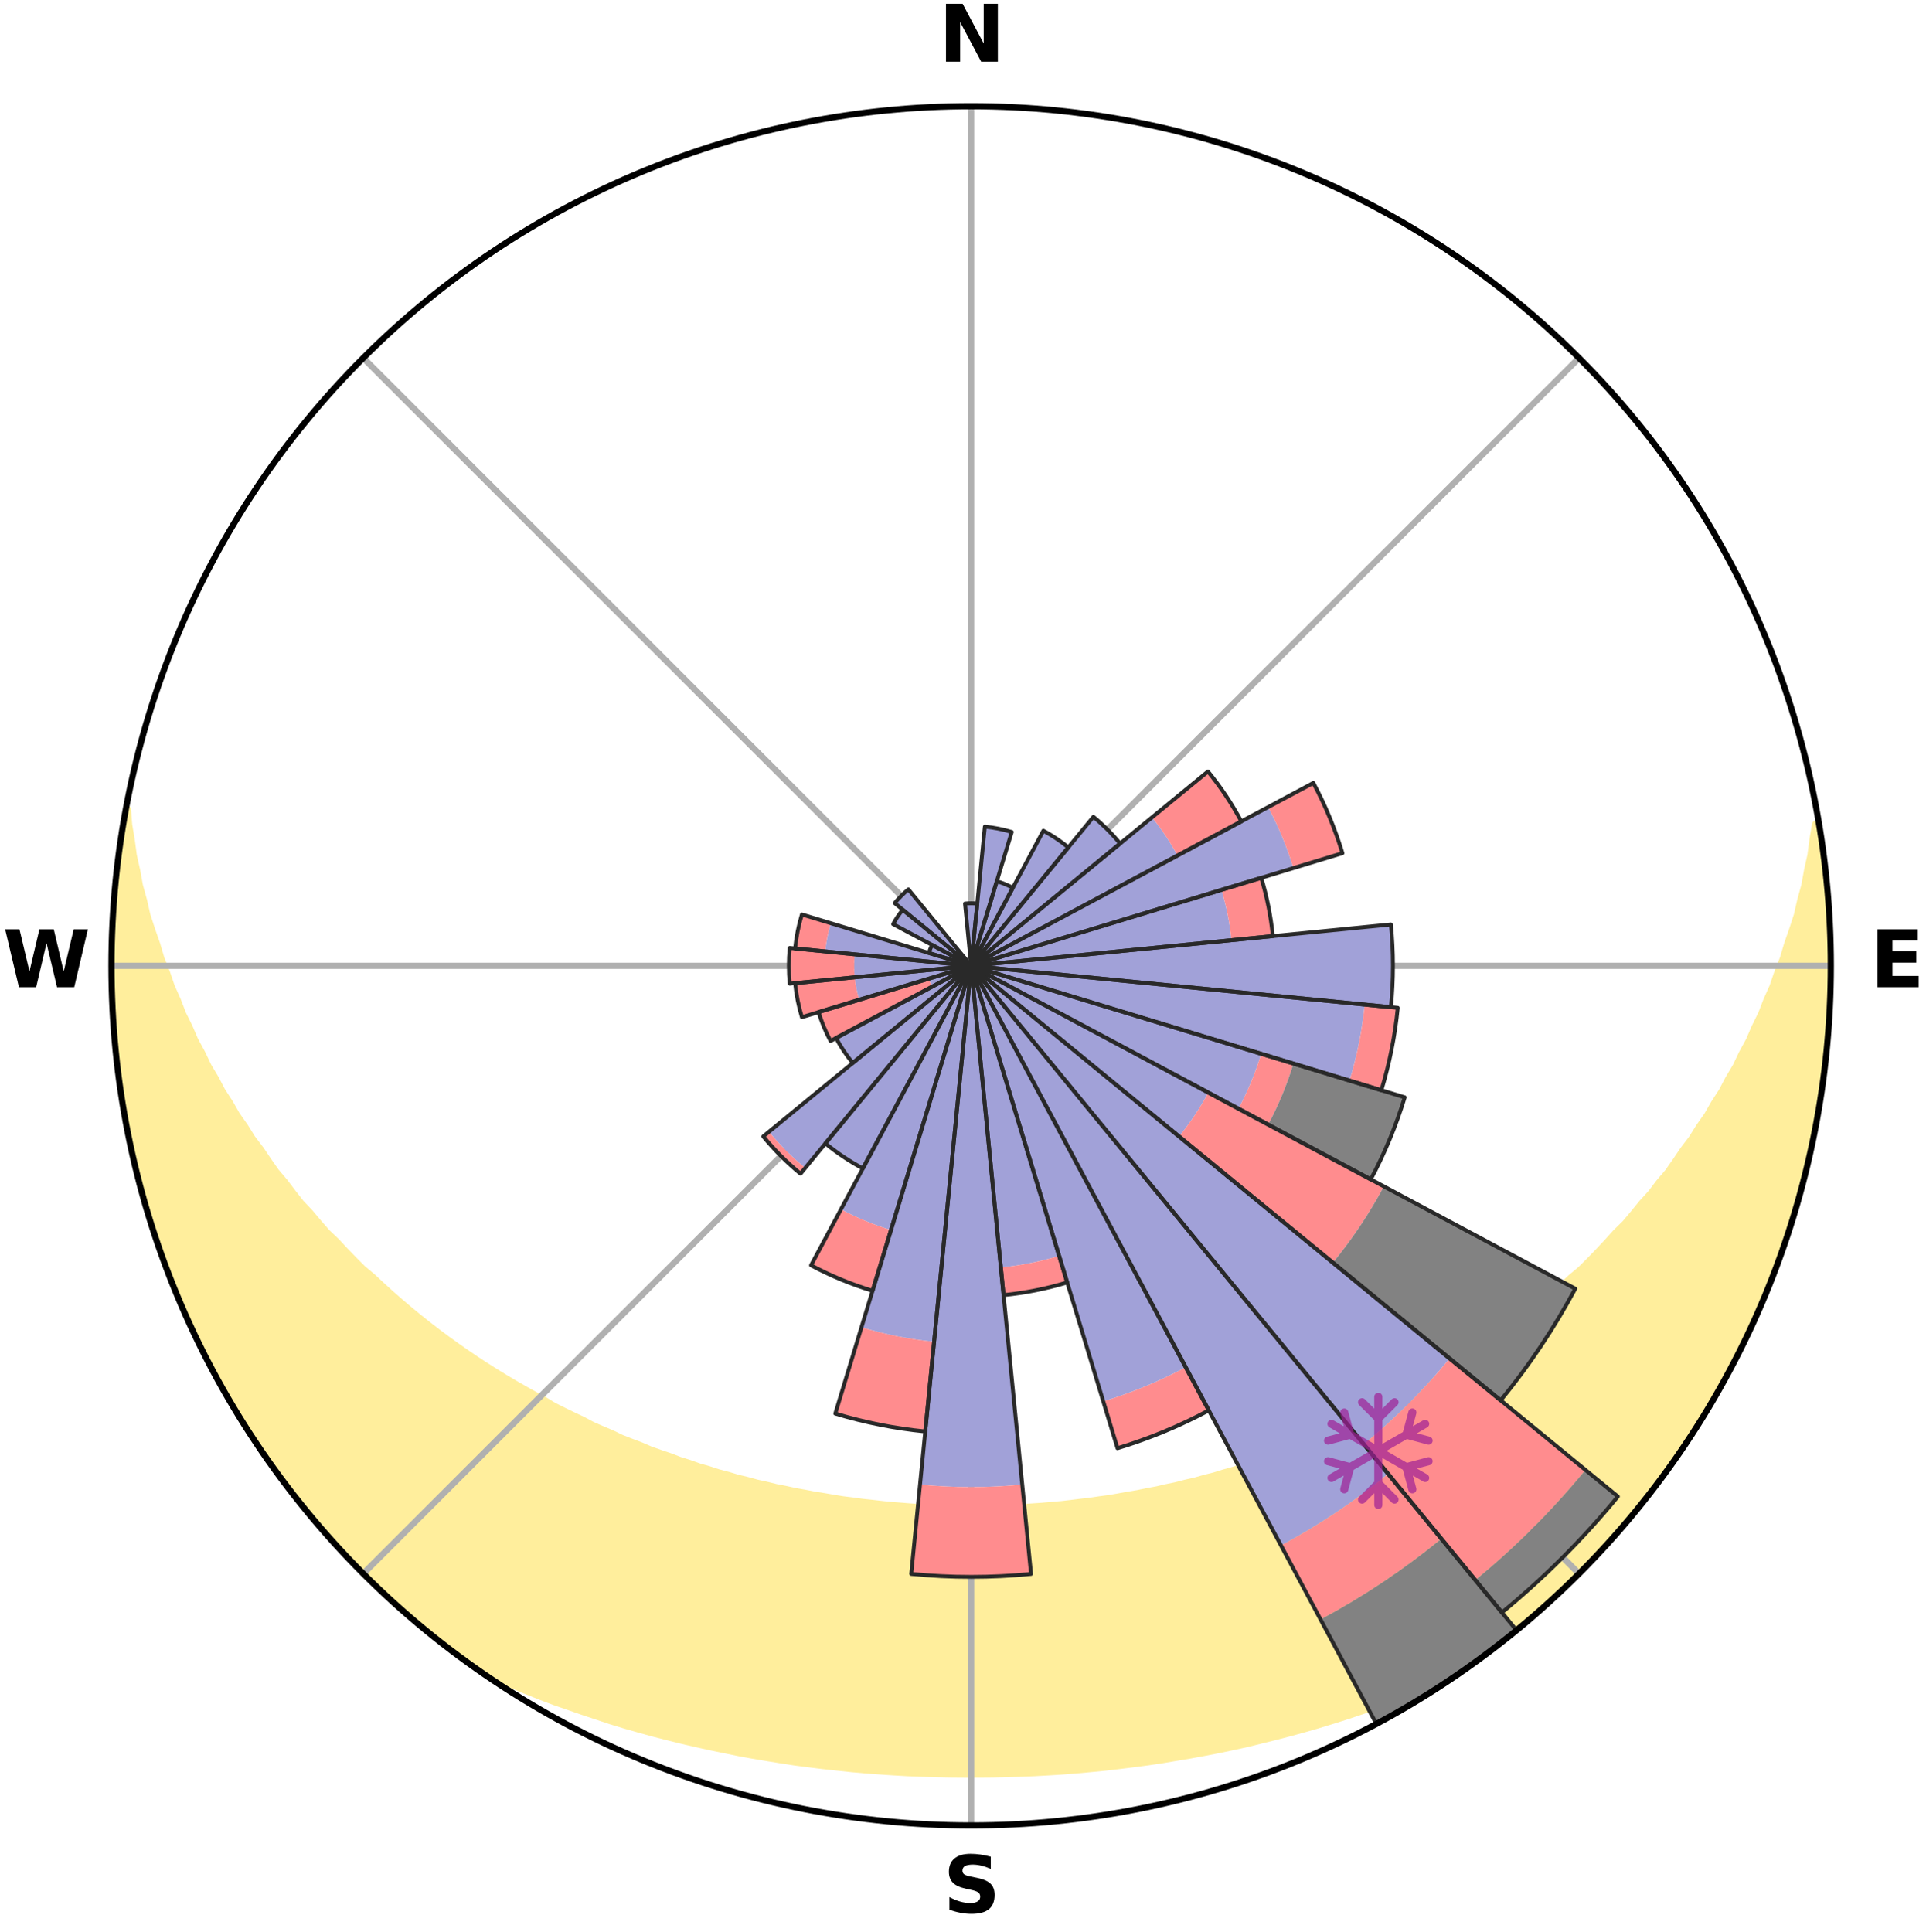 <?xml version="1.0" encoding="utf-8" standalone="no"?>
<!DOCTYPE svg PUBLIC "-//W3C//DTD SVG 1.1//EN"
  "http://www.w3.org/Graphics/SVG/1.1/DTD/svg11.dtd">
<svg xmlns:xlink="http://www.w3.org/1999/xlink" width="248.41pt" height="249.158pt" viewBox="0 0 248.41 249.158" xmlns="http://www.w3.org/2000/svg" version="1.1">
 <title>Ski Rose for Sogndal skisenter</title>
 <defs>
  <style type="text/css">*{stroke-linejoin: round; stroke-linecap: butt}</style>
 </defs>
 <g id="figure_1">
  <g id="patch_1">
   <path d="M 0 249.158 
L 248.41 249.158 
L 248.41 0 
L 0 0 
z
" style="fill: #ffffff"/>
  </g>
  <g id="axes_1">
   <g id="patch_2">
    <path d="M 236.135 124.579 
C 236.135 110.018 233.267 95.599 227.695 82.147 
C 222.122 68.695 213.955 56.471 203.659 46.175 
C 193.363 35.879 181.139 27.711 167.687 22.139 
C 154.235 16.567 139.815 13.699 125.255 13.699 
C 110.694 13.699 96.275 16.567 82.823 22.139 
C 69.371 27.711 57.147 35.879 46.851 46.175 
C 36.555 56.471 28.387 68.695 22.815 82.147 
C 17.243 95.599 14.375 110.018 14.375 124.579 
C 14.375 139.14 17.243 153.559 22.815 167.011 
C 28.387 180.463 36.555 192.687 46.851 202.983 
C 57.147 213.279 69.371 221.447 82.823 227.019 
C 96.275 232.591 110.694 235.459 125.255 235.459 
C 139.815 235.459 154.235 232.591 167.687 227.019 
C 181.139 221.447 193.363 213.279 203.659 202.983 
C 213.955 192.687 222.122 180.463 227.695 167.011 
C 233.267 153.559 236.135 139.14 236.135 124.579 
M 125.255 124.579 
C 125.255 124.579 125.255 124.579 125.255 124.579 
C 125.255 124.579 125.255 124.579 125.255 124.579 
C 125.255 124.579 125.255 124.579 125.255 124.579 
C 125.255 124.579 125.255 124.579 125.255 124.579 
C 125.255 124.579 125.255 124.579 125.255 124.579 
C 125.255 124.579 125.255 124.579 125.255 124.579 
C 125.255 124.579 125.255 124.579 125.255 124.579 
C 125.255 124.579 125.255 124.579 125.255 124.579 
C 125.255 124.579 125.255 124.579 125.255 124.579 
C 125.255 124.579 125.255 124.579 125.255 124.579 
C 125.255 124.579 125.255 124.579 125.255 124.579 
C 125.255 124.579 125.255 124.579 125.255 124.579 
C 125.255 124.579 125.255 124.579 125.255 124.579 
C 125.255 124.579 125.255 124.579 125.255 124.579 
C 125.255 124.579 125.255 124.579 125.255 124.579 
C 125.255 124.579 125.255 124.579 125.255 124.579 
z
" style="fill: #ffffff"/>
   </g>
   <g id="PolyCollection_1">
    <defs>
     <path id="m8f80c66573" d="M 234.566 -142.872 
L 234.198 -142.81 
L 233.868 -140.811 
L 233.613 -138.845 
L 233.175 -136.875 
L 232.825 -134.937 
L 232.293 -133.003 
L 231.859 -131.099 
L 231.245 -129.207 
L 230.591 -127.337 
L 230.046 -125.494 
L 229.321 -123.671 
L 228.708 -121.87 
L 227.918 -120.097 
L 227.242 -118.341 
L 226.391 -116.62 
L 225.656 -114.912 
L 224.747 -113.243 
L 223.957 -111.585 
L 222.996 -109.972 
L 222.154 -108.364 
L 221.144 -106.807 
L 220.253 -105.251 
L 219.199 -103.752 
L 218.263 -102.25 
L 217.168 -100.809 
L 216.191 -99.36 
L 215.194 -97.938 
L 214.043 -96.584 
L 213.009 -95.217 
L 211.827 -93.922 
L 210.76 -92.61 
L 209.677 -91.324 
L 208.452 -90.118 
L 207.341 -88.887 
L 206.215 -87.683 
L 205.076 -86.506 
L 203.925 -85.355 
L 202.646 -84.292 
L 201.474 -83.196 
L 200.291 -82.126 
L 199.099 -81.082 
L 197.897 -80.064 
L 196.687 -79.072 
L 195.469 -78.105 
L 194.144 -77.233 
L 192.915 -76.318 
L 191.679 -75.428 
L 190.438 -74.562 
L 189.193 -73.721 
L 188.03 -72.831 
L 186.774 -72.037 
L 185.514 -71.266 
L 184.251 -70.519 
L 182.986 -69.794 
L 181.719 -69.092 
L 180.45 -68.412 
L 179.18 -67.753 
L 177.977 -67.043 
L 176.703 -66.427 
L 175.43 -65.832 
L 174.157 -65.256 
L 172.941 -64.629 
L 171.667 -64.094 
L 170.393 -63.578 
L 169.171 -63.01 
L 167.899 -62.532 
L 166.628 -62.071 
L 165.402 -61.561 
L 164.133 -61.136 
L 162.866 -60.727 
L 161.638 -60.272 
L 160.374 -59.897 
L 159.145 -59.477 
L 157.885 -59.134 
L 156.654 -58.749 
L 155.398 -58.436 
L 154.167 -58.085 
L 152.915 -57.802 
L 151.685 -57.482 
L 150.436 -57.228 
L 149.207 -56.94 
L 147.963 -56.713 
L 146.734 -56.456 
L 145.493 -56.255 
L 144.266 -56.027 
L 143.038 -55.816 
L 141.802 -55.653 
L 140.576 -55.471 
L 139.343 -55.332 
L 138.118 -55.178 
L 136.892 -55.038 
L 135.663 -54.935 
L 134.438 -54.824 
L 133.212 -54.743 
L 131.987 -54.658 
L 130.763 -54.588 
L 129.539 -54.541 
L 128.315 -54.498 
L 127.091 -54.47 
L 125.867 -54.456 
L 124.643 -54.456 
L 123.419 -54.474 
L 122.195 -54.505 
L 120.971 -54.543 
L 119.747 -54.602 
L 118.523 -54.661 
L 117.298 -54.747 
L 116.074 -54.846 
L 114.847 -54.94 
L 113.623 -55.067 
L 112.398 -55.209 
L 111.168 -55.339 
L 109.942 -55.509 
L 108.709 -55.661 
L 107.483 -55.86 
L 106.257 -56.074 
L 105.019 -56.264 
L 103.792 -56.508 
L 102.551 -56.724 
L 101.323 -56.998 
L 100.078 -57.24 
L 98.849 -57.545 
L 97.6 -57.815 
L 96.371 -58.152 
L 95.119 -58.451 
L 93.89 -58.82 
L 92.633 -59.15 
L 91.404 -59.553 
L 90.144 -59.913 
L 88.917 -60.352 
L 87.654 -60.745 
L 86.428 -61.219 
L 85.162 -61.646 
L 83.894 -62.09 
L 82.671 -62.62 
L 81.402 -63.1 
L 80.131 -63.598 
L 78.913 -64.186 
L 77.643 -64.722 
L 76.371 -65.278 
L 75.16 -65.926 
L 73.891 -66.522 
L 72.621 -67.139 
L 71.351 -67.776 
L 70.154 -68.508 
L 68.89 -69.189 
L 67.626 -69.892 
L 66.365 -70.616 
L 65.106 -71.364 
L 63.85 -72.134 
L 62.597 -72.928 
L 61.349 -73.746 
L 60.104 -74.587 
L 58.865 -75.453 
L 57.631 -76.343 
L 56.403 -77.259 
L 55.182 -78.199 
L 53.968 -79.164 
L 52.762 -80.155 
L 51.564 -81.172 
L 50.375 -82.214 
L 49.196 -83.283 
L 48.028 -84.377 
L 46.753 -85.44 
L 45.605 -86.588 
L 44.47 -87.763 
L 43.349 -88.965 
L 42.115 -90.142 
L 41.02 -91.398 
L 39.941 -92.681 
L 38.747 -93.945 
L 37.699 -95.283 
L 36.668 -96.648 
L 35.522 -97.999 
L 34.528 -99.418 
L 33.554 -100.864 
L 32.462 -102.302 
L 31.53 -103.801 
L 30.479 -105.297 
L 29.591 -106.849 
L 28.585 -108.402 
L 27.745 -110.006 
L 26.788 -111.616 
L 26 -113.27 
L 25.094 -114.935 
L 24.362 -116.639 
L 23.513 -118.356 
L 22.839 -120.108 
L 22.051 -121.877 
L 21.44 -123.673 
L 20.717 -125.491 
L 20.173 -127.331 
L 19.521 -129.195 
L 18.907 -131.084 
L 18.474 -132.983 
L 17.941 -134.912 
L 17.589 -136.846 
L 17.148 -138.812 
L 16.889 -140.774 
L 16.553 -142.77 
L 16.396 -144.755 
L 16.275 -144.777 
L 16.275 -144.777 
L 15.989 -142.864 
L 15.615 -140.965 
L 15.324 -139.052 
L 15.139 -137.125 
L 14.988 -135.197 
L 14.747 -133.276 
L 14.663 -131.343 
L 14.488 -129.415 
L 14.471 -127.48 
L 14.414 -125.546 
L 14.464 -123.612 
L 14.423 -121.677 
L 14.54 -119.745 
L 14.613 -117.812 
L 14.796 -115.886 
L 14.887 -113.952 
L 15.136 -112.033 
L 15.338 -110.108 
L 15.65 -108.199 
L 15.995 -106.295 
L 16.25 -104.376 
L 16.659 -102.485 
L 17.018 -100.584 
L 17.49 -98.707 
L 17.993 -96.839 
L 18.411 -94.949 
L 18.977 -93.098 
L 19.604 -91.267 
L 20.118 -89.401 
L 20.776 -87.581 
L 21.464 -85.773 
L 22.099 -83.945 
L 22.848 -82.161 
L 23.626 -80.39 
L 24.434 -78.632 
L 25.189 -76.85 
L 26.056 -75.12 
L 26.952 -73.406 
L 27.877 -71.707 
L 28.751 -69.98 
L 29.733 -68.313 
L 30.758 -66.671 
L 31.796 -65.039 
L 32.862 -63.426 
L 33.883 -61.781 
L 35.005 -60.205 
L 36.155 -58.648 
L 37.344 -57.122 
L 38.484 -55.558 
L 39.716 -54.066 
L 40.974 -52.596 
L 42.274 -51.164 
L 43.517 -49.68 
L 44.829 -48.258 
L 46.195 -46.887 
L 47.55 -45.506 
L 48.938 -44.158 
L 50.359 -42.844 
L 51.812 -41.567 
L 53.245 -40.267 
L 54.727 -39.022 
L 56.266 -37.848 
L 57.759 -36.616 
L 59.304 -35.451 
L 60.868 -34.311 
L 62.607 -33.425 
L 64.387 -32.618 
L 66.172 -31.837 
L 67.966 -31.092 
L 69.763 -30.373 
L 71.569 -29.689 
L 73.392 -29.06 
L 75.202 -28.428 
L 77.016 -27.828 
L 78.819 -27.224 
L 80.636 -26.672 
L 82.457 -26.152 
L 84.277 -25.65 
L 86.1 -25.18 
L 87.922 -24.727 
L 89.746 -24.305 
L 91.568 -23.899 
L 93.392 -23.524 
L 95.21 -23.148 
L 97.032 -22.812 
L 98.857 -22.505 
L 100.679 -22.213 
L 102.498 -21.93 
L 104.322 -21.69 
L 106.143 -21.463 
L 107.966 -21.265 
L 109.786 -21.073 
L 111.606 -20.91 
L 113.428 -20.775 
L 115.248 -20.652 
L 117.067 -20.548 
L 118.888 -20.476 
L 120.707 -20.415 
L 122.526 -20.376 
L 124.345 -20.362 
L 126.164 -20.363 
L 127.983 -20.377 
L 129.803 -20.417 
L 131.622 -20.478 
L 133.442 -20.551 
L 135.262 -20.652 
L 137.083 -20.766 
L 138.903 -20.913 
L 140.723 -21.077 
L 142.546 -21.254 
L 144.365 -21.468 
L 146.187 -21.696 
L 148.01 -21.936 
L 149.832 -22.207 
L 151.651 -22.512 
L 153.475 -22.819 
L 155.298 -23.156 
L 157.123 -23.508 
L 158.945 -23.89 
L 160.77 -24.288 
L 162.585 -24.736 
L 164.405 -25.19 
L 166.228 -25.66 
L 168.048 -26.163 
L 169.869 -26.682 
L 171.685 -27.236 
L 173.503 -27.808 
L 175.315 -28.414 
L 177.128 -29.04 
L 178.934 -29.701 
L 180.739 -30.385 
L 182.536 -31.105 
L 184.331 -31.848 
L 186.115 -32.63 
L 187.895 -33.437 
L 189.636 -34.321 
L 191.206 -35.452 
L 192.753 -36.614 
L 194.271 -37.814 
L 195.764 -39.045 
L 197.249 -40.285 
L 198.708 -41.555 
L 200.143 -42.853 
L 201.568 -44.161 
L 202.968 -45.498 
L 204.338 -46.864 
L 205.676 -48.262 
L 206.986 -49.686 
L 208.249 -51.152 
L 209.545 -52.589 
L 210.804 -54.058 
L 211.988 -55.589 
L 213.218 -57.082 
L 214.377 -58.632 
L 215.466 -60.232 
L 216.607 -61.795 
L 217.66 -63.417 
L 218.74 -65.023 
L 219.789 -66.648 
L 220.737 -68.336 
L 221.723 -70 
L 222.693 -71.674 
L 223.517 -73.427 
L 224.406 -75.144 
L 225.272 -76.873 
L 226.096 -78.623 
L 226.888 -80.388 
L 227.65 -82.166 
L 228.376 -83.959 
L 229.068 -85.765 
L 229.728 -87.583 
L 230.354 -89.413 
L 230.942 -91.256 
L 231.5 -93.108 
L 232.024 -94.969 
L 232.515 -96.84 
L 232.961 -98.721 
L 233.502 -100.581 
L 233.891 -102.477 
L 234.246 -104.379 
L 234.566 -106.287 
L 234.836 -108.202 
L 235.087 -110.119 
L 235.304 -112.041 
L 235.611 -113.953 
L 235.76 -115.882 
L 235.855 -117.814 
L 235.935 -119.747 
L 235.982 -121.68 
L 236.119 -123.612 
L 236.075 -125.546 
L 236.019 -127.48 
L 235.929 -129.411 
L 235.806 -131.341 
L 235.773 -133.277 
L 235.56 -135.2 
L 235.336 -137.121 
L 235.079 -139.038 
L 234.911 -140.967 
L 234.566 -142.872 
z
" style="stroke: #ffee9c"/>
    </defs>
    <g clip-path="url(#p67146f3805)">
     <use xlink:href="#m8f80c66573" x="0" y="249.158" style="fill: #ffee9c; stroke: #ffee9c"/>
    </g>
   </g>
   <g id="matplotlib.axis_1">
    <g id="xtick_1">
     <g id="line2d_1">
      <path d="M 125.255 124.579 
L 125.255 13.699 
" clip-path="url(#p67146f3805)" style="fill: none; stroke: #b0b0b0; stroke-width: 0.8; stroke-linecap: square"/>
     </g>
     <g id="text_1">
      <!-- N -->
      <g transform="translate(121.07 7.958) scale(0.1 -0.1)">
       <defs>
        <path id="DejaVuSans-Bold-4e" d="M 588 4666 
L 1931 4666 
L 3628 1466 
L 3628 4666 
L 4769 4666 
L 4769 0 
L 3425 0 
L 1728 3200 
L 1728 0 
L 588 0 
L 588 4666 
z
" transform="scale(0.016)"/>
       </defs>
       <use xlink:href="#DejaVuSans-Bold-4e"/>
      </g>
     </g>
    </g>
    <g id="xtick_2">
     <g id="line2d_2">
      <path d="M 125.255 124.579 
L 203.659 46.175 
" clip-path="url(#p67146f3805)" style="fill: none; stroke: #b0b0b0; stroke-width: 0.8; stroke-linecap: square"/>
     </g>
    </g>
    <g id="xtick_3">
     <g id="line2d_3">
      <path d="M 125.255 124.579 
L 236.135 124.579 
" clip-path="url(#p67146f3805)" style="fill: none; stroke: #b0b0b0; stroke-width: 0.8; stroke-linecap: square"/>
     </g>
     <g id="text_2">
      <!-- E -->
      <g transform="translate(241.219 127.338) scale(0.1 -0.1)">
       <defs>
        <path id="DejaVuSans-Bold-45" d="M 588 4666 
L 3834 4666 
L 3834 3756 
L 1791 3756 
L 1791 2888 
L 3713 2888 
L 3713 1978 
L 1791 1978 
L 1791 909 
L 3903 909 
L 3903 0 
L 588 0 
L 588 4666 
z
" transform="scale(0.016)"/>
       </defs>
       <use xlink:href="#DejaVuSans-Bold-45"/>
      </g>
     </g>
    </g>
    <g id="xtick_4">
     <g id="line2d_4">
      <path d="M 125.255 124.579 
L 203.659 202.983 
" clip-path="url(#p67146f3805)" style="fill: none; stroke: #b0b0b0; stroke-width: 0.8; stroke-linecap: square"/>
     </g>
    </g>
    <g id="xtick_5">
     <g id="line2d_5">
      <path d="M 125.255 124.579 
L 125.255 235.459 
" clip-path="url(#p67146f3805)" style="fill: none; stroke: #b0b0b0; stroke-width: 0.8; stroke-linecap: square"/>
     </g>
     <g id="text_3">
      <!-- S -->
      <g transform="translate(121.654 246.718) scale(0.1 -0.1)">
       <defs>
        <path id="DejaVuSans-Bold-53" d="M 3834 4519 
L 3834 3531 
Q 3450 3703 3084 3790 
Q 2719 3878 2394 3878 
Q 1963 3878 1756 3759 
Q 1550 3641 1550 3391 
Q 1550 3203 1689 3098 
Q 1828 2994 2194 2919 
L 2706 2816 
Q 3484 2659 3812 2340 
Q 4141 2022 4141 1434 
Q 4141 663 3683 286 
Q 3225 -91 2284 -91 
Q 1841 -91 1394 -6 
Q 947 78 500 244 
L 500 1259 
Q 947 1022 1364 901 
Q 1781 781 2169 781 
Q 2563 781 2772 912 
Q 2981 1044 2981 1288 
Q 2981 1506 2839 1625 
Q 2697 1744 2272 1838 
L 1806 1941 
Q 1106 2091 782 2419 
Q 459 2747 459 3303 
Q 459 4000 909 4375 
Q 1359 4750 2203 4750 
Q 2588 4750 2994 4692 
Q 3400 4634 3834 4519 
z
" transform="scale(0.016)"/>
       </defs>
       <use xlink:href="#DejaVuSans-Bold-53"/>
      </g>
     </g>
    </g>
    <g id="xtick_6">
     <g id="line2d_6">
      <path d="M 125.255 124.579 
L 46.851 202.983 
" clip-path="url(#p67146f3805)" style="fill: none; stroke: #b0b0b0; stroke-width: 0.8; stroke-linecap: square"/>
     </g>
    </g>
    <g id="xtick_7">
     <g id="line2d_7">
      <path d="M 125.255 124.579 
L 14.375 124.579 
" clip-path="url(#p67146f3805)" style="fill: none; stroke: #b0b0b0; stroke-width: 0.8; stroke-linecap: square"/>
     </g>
     <g id="text_4">
      <!-- W -->
      <g transform="translate(0.36 127.338) scale(0.1 -0.1)">
       <defs>
        <path id="DejaVuSans-Bold-57" d="M 191 4666 
L 1344 4666 
L 2150 1275 
L 2950 4666 
L 4109 4666 
L 4909 1275 
L 5716 4666 
L 6859 4666 
L 5759 0 
L 4372 0 
L 3525 3547 
L 2688 0 
L 1300 0 
L 191 4666 
z
" transform="scale(0.016)"/>
       </defs>
       <use xlink:href="#DejaVuSans-Bold-57"/>
      </g>
     </g>
    </g>
    <g id="xtick_8">
     <g id="line2d_8">
      <path d="M 125.255 124.579 
L 46.851 46.175 
" clip-path="url(#p67146f3805)" style="fill: none; stroke: #b0b0b0; stroke-width: 0.8; stroke-linecap: square"/>
     </g>
    </g>
   </g>
   <g id="matplotlib.axis_2"/>
   <g id="patch_3">
    <path d="M 125.255 124.579 
C 125.255 124.579 125.255 124.579 125.255 124.579 
C 125.255 124.579 125.255 124.579 125.255 124.579 
L 125.255 124.579 
C 125.255 124.579 125.255 124.579 125.255 124.579 
C 125.255 124.579 125.255 124.579 125.255 124.579 
z
" clip-path="url(#p67146f3805)" style="fill: #d9d9d9"/>
   </g>
   <g id="patch_4">
    <path d="M 125.255 124.579 
C 125.255 124.579 125.255 124.579 125.255 124.579 
C 125.255 124.579 125.255 124.579 125.255 124.579 
L 125.255 124.579 
C 125.255 124.579 125.255 124.579 125.255 124.579 
C 125.255 124.579 125.255 124.579 125.255 124.579 
z
" clip-path="url(#p67146f3805)" style="fill: #d9d9d9"/>
   </g>
   <g id="patch_5">
    <path d="M 125.255 124.579 
C 125.255 124.579 125.255 124.579 125.255 124.579 
C 125.255 124.579 125.255 124.579 125.255 124.579 
L 125.255 124.579 
C 125.255 124.579 125.255 124.579 125.255 124.579 
C 125.255 124.579 125.255 124.579 125.255 124.579 
z
" clip-path="url(#p67146f3805)" style="fill: #d9d9d9"/>
   </g>
   <g id="patch_6">
    <path d="M 125.255 124.579 
C 125.255 124.579 125.255 124.579 125.255 124.579 
C 125.255 124.579 125.255 124.579 125.255 124.579 
L 125.255 124.579 
C 125.255 124.579 125.255 124.579 125.255 124.579 
C 125.255 124.579 125.255 124.579 125.255 124.579 
z
" clip-path="url(#p67146f3805)" style="fill: #d9d9d9"/>
   </g>
   <g id="patch_7">
    <path d="M 125.255 124.579 
C 125.255 124.579 125.255 124.579 125.255 124.579 
C 125.255 124.579 125.255 124.579 125.255 124.579 
L 125.255 124.579 
C 125.255 124.579 125.255 124.579 125.255 124.579 
C 125.255 124.579 125.255 124.579 125.255 124.579 
z
" clip-path="url(#p67146f3805)" style="fill: #d9d9d9"/>
   </g>
   <g id="patch_8">
    <path d="M 125.255 124.579 
C 125.255 124.579 125.255 124.579 125.255 124.579 
C 125.255 124.579 125.255 124.579 125.255 124.579 
L 125.255 124.579 
C 125.255 124.579 125.255 124.579 125.255 124.579 
C 125.255 124.579 125.255 124.579 125.255 124.579 
z
" clip-path="url(#p67146f3805)" style="fill: #d9d9d9"/>
   </g>
   <g id="patch_9">
    <path d="M 125.255 124.579 
C 125.255 124.579 125.255 124.579 125.255 124.579 
C 125.255 124.579 125.255 124.579 125.255 124.579 
L 125.255 124.579 
C 125.255 124.579 125.255 124.579 125.255 124.579 
C 125.255 124.579 125.255 124.579 125.255 124.579 
z
" clip-path="url(#p67146f3805)" style="fill: #d9d9d9"/>
   </g>
   <g id="patch_10">
    <path d="M 125.255 124.579 
C 125.255 124.579 125.255 124.579 125.255 124.579 
C 125.255 124.579 125.255 124.579 125.255 124.579 
L 125.255 124.579 
C 125.255 124.579 125.255 124.579 125.255 124.579 
C 125.255 124.579 125.255 124.579 125.255 124.579 
z
" clip-path="url(#p67146f3805)" style="fill: #d9d9d9"/>
   </g>
   <g id="patch_11">
    <path d="M 125.255 124.579 
C 125.255 124.579 125.255 124.579 125.255 124.579 
C 125.255 124.579 125.255 124.579 125.255 124.579 
L 125.255 124.579 
C 125.255 124.579 125.255 124.579 125.255 124.579 
C 125.255 124.579 125.255 124.579 125.255 124.579 
z
" clip-path="url(#p67146f3805)" style="fill: #d9d9d9"/>
   </g>
   <g id="patch_12">
    <path d="M 125.255 124.579 
C 125.255 124.579 125.255 124.579 125.255 124.579 
C 125.255 124.579 125.255 124.579 125.255 124.579 
L 125.255 124.579 
C 125.255 124.579 125.255 124.579 125.255 124.579 
C 125.255 124.579 125.255 124.579 125.255 124.579 
z
" clip-path="url(#p67146f3805)" style="fill: #d9d9d9"/>
   </g>
   <g id="patch_13">
    <path d="M 125.255 124.579 
C 125.255 124.579 125.255 124.579 125.255 124.579 
C 125.255 124.579 125.255 124.579 125.255 124.579 
L 125.255 124.579 
C 125.255 124.579 125.255 124.579 125.255 124.579 
C 125.255 124.579 125.255 124.579 125.255 124.579 
z
" clip-path="url(#p67146f3805)" style="fill: #d9d9d9"/>
   </g>
   <g id="patch_14">
    <path d="M 125.255 124.579 
C 125.255 124.579 125.255 124.579 125.255 124.579 
C 125.255 124.579 125.255 124.579 125.255 124.579 
L 125.255 124.579 
C 125.255 124.579 125.255 124.579 125.255 124.579 
C 125.255 124.579 125.255 124.579 125.255 124.579 
z
" clip-path="url(#p67146f3805)" style="fill: #d9d9d9"/>
   </g>
   <g id="patch_15">
    <path d="M 125.255 124.579 
C 125.255 124.579 125.255 124.579 125.255 124.579 
C 125.255 124.579 125.255 124.579 125.255 124.579 
L 125.255 124.579 
C 125.255 124.579 125.255 124.579 125.255 124.579 
C 125.255 124.579 125.255 124.579 125.255 124.579 
z
" clip-path="url(#p67146f3805)" style="fill: #d9d9d9"/>
   </g>
   <g id="patch_16">
    <path d="M 125.255 124.579 
C 125.255 124.579 125.255 124.579 125.255 124.579 
C 125.255 124.579 125.255 124.579 125.255 124.579 
L 125.255 124.579 
C 125.255 124.579 125.255 124.579 125.255 124.579 
C 125.255 124.579 125.255 124.579 125.255 124.579 
z
" clip-path="url(#p67146f3805)" style="fill: #d9d9d9"/>
   </g>
   <g id="patch_17">
    <path d="M 125.255 124.579 
C 125.255 124.579 125.255 124.579 125.255 124.579 
C 125.255 124.579 125.255 124.579 125.255 124.579 
L 125.255 124.579 
C 125.255 124.579 125.255 124.579 125.255 124.579 
C 125.255 124.579 125.255 124.579 125.255 124.579 
z
" clip-path="url(#p67146f3805)" style="fill: #d9d9d9"/>
   </g>
   <g id="patch_18">
    <path d="M 125.255 124.579 
C 125.255 124.579 125.255 124.579 125.255 124.579 
C 125.255 124.579 125.255 124.579 125.255 124.579 
L 125.255 124.579 
C 125.255 124.579 125.255 124.579 125.255 124.579 
C 125.255 124.579 125.255 124.579 125.255 124.579 
z
" clip-path="url(#p67146f3805)" style="fill: #d9d9d9"/>
   </g>
   <g id="patch_19">
    <path d="M 125.255 124.579 
C 125.255 124.579 125.255 124.579 125.255 124.579 
C 125.255 124.579 125.255 124.579 125.255 124.579 
L 125.255 124.579 
C 125.255 124.579 125.255 124.579 125.255 124.579 
C 125.255 124.579 125.255 124.579 125.255 124.579 
z
" clip-path="url(#p67146f3805)" style="fill: #d9d9d9"/>
   </g>
   <g id="patch_20">
    <path d="M 125.255 124.579 
C 125.255 124.579 125.255 124.579 125.255 124.579 
C 125.255 124.579 125.255 124.579 125.255 124.579 
L 125.255 124.579 
C 125.255 124.579 125.255 124.579 125.255 124.579 
C 125.255 124.579 125.255 124.579 125.255 124.579 
z
" clip-path="url(#p67146f3805)" style="fill: #d9d9d9"/>
   </g>
   <g id="patch_21">
    <path d="M 125.255 124.579 
C 125.255 124.579 125.255 124.579 125.255 124.579 
C 125.255 124.579 125.255 124.579 125.255 124.579 
L 125.255 124.579 
C 125.255 124.579 125.255 124.579 125.255 124.579 
C 125.255 124.579 125.255 124.579 125.255 124.579 
z
" clip-path="url(#p67146f3805)" style="fill: #d9d9d9"/>
   </g>
   <g id="patch_22">
    <path d="M 125.255 124.579 
C 125.255 124.579 125.255 124.579 125.255 124.579 
C 125.255 124.579 125.255 124.579 125.255 124.579 
L 125.255 124.579 
C 125.255 124.579 125.255 124.579 125.255 124.579 
C 125.255 124.579 125.255 124.579 125.255 124.579 
z
" clip-path="url(#p67146f3805)" style="fill: #d9d9d9"/>
   </g>
   <g id="patch_23">
    <path d="M 125.255 124.579 
C 125.255 124.579 125.255 124.579 125.255 124.579 
C 125.255 124.579 125.255 124.579 125.255 124.579 
L 125.255 124.579 
C 125.255 124.579 125.255 124.579 125.255 124.579 
C 125.255 124.579 125.255 124.579 125.255 124.579 
z
" clip-path="url(#p67146f3805)" style="fill: #d9d9d9"/>
   </g>
   <g id="patch_24">
    <path d="M 125.255 124.579 
C 125.255 124.579 125.255 124.579 125.255 124.579 
C 125.255 124.579 125.255 124.579 125.255 124.579 
L 125.255 124.579 
C 125.255 124.579 125.255 124.579 125.255 124.579 
C 125.255 124.579 125.255 124.579 125.255 124.579 
z
" clip-path="url(#p67146f3805)" style="fill: #d9d9d9"/>
   </g>
   <g id="patch_25">
    <path d="M 125.255 124.579 
C 125.255 124.579 125.255 124.579 125.255 124.579 
C 125.255 124.579 125.255 124.579 125.255 124.579 
L 125.255 124.579 
C 125.255 124.579 125.255 124.579 125.255 124.579 
C 125.255 124.579 125.255 124.579 125.255 124.579 
z
" clip-path="url(#p67146f3805)" style="fill: #d9d9d9"/>
   </g>
   <g id="patch_26">
    <path d="M 125.255 124.579 
C 125.255 124.579 125.255 124.579 125.255 124.579 
C 125.255 124.579 125.255 124.579 125.255 124.579 
L 125.255 124.579 
C 125.255 124.579 125.255 124.579 125.255 124.579 
C 125.255 124.579 125.255 124.579 125.255 124.579 
z
" clip-path="url(#p67146f3805)" style="fill: #d9d9d9"/>
   </g>
   <g id="patch_27">
    <path d="M 125.255 124.579 
C 125.255 124.579 125.255 124.579 125.255 124.579 
C 125.255 124.579 125.255 124.579 125.255 124.579 
L 125.255 124.579 
C 125.255 124.579 125.255 124.579 125.255 124.579 
C 125.255 124.579 125.255 124.579 125.255 124.579 
z
" clip-path="url(#p67146f3805)" style="fill: #d9d9d9"/>
   </g>
   <g id="patch_28">
    <path d="M 125.255 124.579 
C 125.255 124.579 125.255 124.579 125.255 124.579 
C 125.255 124.579 125.255 124.579 125.255 124.579 
L 125.255 124.579 
C 125.255 124.579 125.255 124.579 125.255 124.579 
C 125.255 124.579 125.255 124.579 125.255 124.579 
z
" clip-path="url(#p67146f3805)" style="fill: #d9d9d9"/>
   </g>
   <g id="patch_29">
    <path d="M 125.255 124.579 
C 125.255 124.579 125.255 124.579 125.255 124.579 
C 125.255 124.579 125.255 124.579 125.255 124.579 
L 125.255 124.579 
C 125.255 124.579 125.255 124.579 125.255 124.579 
C 125.255 124.579 125.255 124.579 125.255 124.579 
z
" clip-path="url(#p67146f3805)" style="fill: #d9d9d9"/>
   </g>
   <g id="patch_30">
    <path d="M 125.255 124.579 
C 125.255 124.579 125.255 124.579 125.255 124.579 
C 125.255 124.579 125.255 124.579 125.255 124.579 
L 125.255 124.579 
C 125.255 124.579 125.255 124.579 125.255 124.579 
C 125.255 124.579 125.255 124.579 125.255 124.579 
z
" clip-path="url(#p67146f3805)" style="fill: #d9d9d9"/>
   </g>
   <g id="patch_31">
    <path d="M 125.255 124.579 
C 125.255 124.579 125.255 124.579 125.255 124.579 
C 125.255 124.579 125.255 124.579 125.255 124.579 
L 125.255 124.579 
C 125.255 124.579 125.255 124.579 125.255 124.579 
C 125.255 124.579 125.255 124.579 125.255 124.579 
z
" clip-path="url(#p67146f3805)" style="fill: #d9d9d9"/>
   </g>
   <g id="patch_32">
    <path d="M 125.255 124.579 
C 125.255 124.579 125.255 124.579 125.255 124.579 
C 125.255 124.579 125.255 124.579 125.255 124.579 
L 125.255 124.579 
C 125.255 124.579 125.255 124.579 125.255 124.579 
C 125.255 124.579 125.255 124.579 125.255 124.579 
z
" clip-path="url(#p67146f3805)" style="fill: #d9d9d9"/>
   </g>
   <g id="patch_33">
    <path d="M 125.255 124.579 
C 125.255 124.579 125.255 124.579 125.255 124.579 
C 125.255 124.579 125.255 124.579 125.255 124.579 
L 125.255 124.579 
C 125.255 124.579 125.255 124.579 125.255 124.579 
C 125.255 124.579 125.255 124.579 125.255 124.579 
z
" clip-path="url(#p67146f3805)" style="fill: #d9d9d9"/>
   </g>
   <g id="patch_34">
    <path d="M 125.255 124.579 
C 125.255 124.579 125.255 124.579 125.255 124.579 
C 125.255 124.579 125.255 124.579 125.255 124.579 
L 125.255 124.579 
C 125.255 124.579 125.255 124.579 125.255 124.579 
C 125.255 124.579 125.255 124.579 125.255 124.579 
z
" clip-path="url(#p67146f3805)" style="fill: #d9d9d9"/>
   </g>
   <g id="patch_35">
    <path d="M 125.255 124.579 
C 125.255 124.579 125.255 124.579 125.255 124.579 
C 125.255 124.579 125.255 124.579 125.255 124.579 
L 126.045 116.553 
C 125.783 116.527 125.519 116.514 125.255 116.514 
C 124.991 116.514 124.727 116.527 124.464 116.553 
z
" clip-path="url(#p67146f3805)" style="fill: #a1a1d8"/>
   </g>
   <g id="patch_36">
    <path d="M 125.255 124.579 
C 125.255 124.579 125.255 124.579 125.255 124.579 
C 125.255 124.579 125.255 124.579 125.255 124.579 
L 130.49 107.321 
C 129.925 107.15 129.352 107.006 128.773 106.891 
C 128.194 106.776 127.61 106.689 127.023 106.631 
z
" clip-path="url(#p67146f3805)" style="fill: #a1a1d8"/>
   </g>
   <g id="patch_37">
    <path d="M 125.255 124.579 
C 125.255 124.579 125.255 124.579 125.255 124.579 
C 125.255 124.579 125.255 124.579 125.255 124.579 
L 130.632 114.52 
C 130.302 114.344 129.965 114.184 129.62 114.041 
C 129.275 113.898 128.923 113.772 128.566 113.664 
z
" clip-path="url(#p67146f3805)" style="fill: #a1a1d8"/>
   </g>
   <g id="patch_38">
    <path d="M 125.255 124.579 
C 125.255 124.579 125.255 124.579 125.255 124.579 
C 125.255 124.579 125.255 124.579 125.255 124.579 
L 137.788 109.308 
C 137.288 108.897 136.768 108.512 136.231 108.153 
C 135.693 107.793 135.138 107.461 134.568 107.156 
z
" clip-path="url(#p67146f3805)" style="fill: #a1a1d8"/>
   </g>
   <g id="patch_39">
    <path d="M 125.255 124.579 
C 125.255 124.579 125.255 124.579 125.255 124.579 
C 125.255 124.579 125.255 124.579 125.255 124.579 
L 144.471 108.809 
C 143.955 108.18 143.408 107.576 142.833 107.001 
C 142.257 106.426 141.654 105.879 141.025 105.363 
z
" clip-path="url(#p67146f3805)" style="fill: #a1a1d8"/>
   </g>
   <g id="patch_40">
    <path d="M 125.255 124.579 
C 125.255 124.579 125.255 124.579 125.255 124.579 
C 125.255 124.579 125.255 124.579 125.255 124.579 
L 151.869 110.353 
C 151.404 109.482 150.895 108.635 150.347 107.813 
C 149.798 106.992 149.209 106.198 148.583 105.435 
z
" clip-path="url(#p67146f3805)" style="fill: #a1a1d8"/>
   </g>
   <g id="patch_41">
    <path d="M 125.255 124.579 
C 125.255 124.579 125.255 124.579 125.255 124.579 
C 125.255 124.579 125.255 124.579 125.255 124.579 
L 166.818 111.971 
C 166.405 110.611 165.926 109.271 165.382 107.958 
C 164.838 106.644 164.23 105.359 163.559 104.105 
z
" clip-path="url(#p67146f3805)" style="fill: #a1a1d8"/>
   </g>
   <g id="patch_42">
    <path d="M 125.255 124.579 
C 125.255 124.579 125.255 124.579 125.255 124.579 
C 125.255 124.579 125.255 124.579 125.255 124.579 
L 158.832 121.272 
C 158.724 120.173 158.562 119.08 158.346 117.997 
C 158.131 116.914 157.862 115.842 157.542 114.785 
z
" clip-path="url(#p67146f3805)" style="fill: #a1a1d8"/>
   </g>
   <g id="patch_43">
    <path d="M 125.255 124.579 
C 125.255 124.579 125.255 124.579 125.255 124.579 
C 125.255 124.579 125.255 124.579 125.255 124.579 
L 179.397 129.912 
C 179.571 128.139 179.658 126.36 179.658 124.579 
C 179.658 122.798 179.571 121.019 179.397 119.247 
z
" clip-path="url(#p67146f3805)" style="fill: #a1a1d8"/>
   </g>
   <g id="patch_44">
    <path d="M 125.255 124.579 
C 125.255 124.579 125.255 124.579 125.255 124.579 
C 125.255 124.579 125.255 124.579 125.255 124.579 
L 174.068 139.386 
C 174.553 137.789 174.959 136.168 175.284 134.531 
C 175.61 132.893 175.855 131.24 176.019 129.579 
z
" clip-path="url(#p67146f3805)" style="fill: #a1a1d8"/>
   </g>
   <g id="patch_45">
    <path d="M 125.255 124.579 
C 125.255 124.579 125.255 124.579 125.255 124.579 
C 125.255 124.579 125.255 124.579 125.255 124.579 
L 159.736 143.01 
C 160.34 141.881 160.887 140.724 161.377 139.541 
C 161.867 138.359 162.298 137.153 162.669 135.929 
z
" clip-path="url(#p67146f3805)" style="fill: #a1a1d8"/>
   </g>
   <g id="patch_46">
    <path d="M 125.255 124.579 
C 125.255 124.579 125.255 124.579 125.255 124.579 
C 125.255 124.579 125.255 124.579 125.255 124.579 
L 152.071 146.586 
C 152.791 145.709 153.468 144.796 154.099 143.852 
C 154.73 142.908 155.314 141.933 155.849 140.932 
z
" clip-path="url(#p67146f3805)" style="fill: #a1a1d8"/>
   </g>
   <g id="patch_47">
    <path d="M 125.255 124.579 
C 125.255 124.579 125.255 124.579 125.255 124.579 
C 125.255 124.579 125.255 124.579 125.255 124.579 
L 175.907 186.298 
C 177.927 184.64 179.864 182.884 181.712 181.036 
C 183.56 179.188 185.316 177.251 186.974 175.231 
z
" clip-path="url(#p67146f3805)" style="fill: #a1a1d8"/>
   </g>
   <g id="patch_48">
    <path d="M 125.255 124.579 
C 125.255 124.579 125.255 124.579 125.255 124.579 
C 125.255 124.579 125.255 124.579 125.255 124.579 
L 165.221 199.35 
C 167.668 198.042 170.05 196.614 172.357 195.073 
C 174.665 193.531 176.895 191.877 179.04 190.116 
z
" clip-path="url(#p67146f3805)" style="fill: #a1a1d8"/>
   </g>
   <g id="patch_49">
    <path d="M 125.255 124.579 
C 125.255 124.579 125.255 124.579 125.255 124.579 
C 125.255 124.579 125.255 124.579 125.255 124.579 
L 142.299 180.767 
C 144.138 180.209 145.949 179.562 147.725 178.826 
C 149.5 178.091 151.239 177.268 152.934 176.362 
z
" clip-path="url(#p67146f3805)" style="fill: #a1a1d8"/>
   </g>
   <g id="patch_50">
    <path d="M 125.255 124.579 
C 125.255 124.579 125.255 124.579 125.255 124.579 
C 125.255 124.579 125.255 124.579 125.255 124.579 
L 129.087 163.489 
C 130.361 163.364 131.627 163.176 132.883 162.926 
C 134.138 162.676 135.38 162.365 136.604 161.994 
z
" clip-path="url(#p67146f3805)" style="fill: #a1a1d8"/>
   </g>
   <g id="patch_51">
    <path d="M 125.255 124.579 
C 125.255 124.579 125.255 124.579 125.255 124.579 
C 125.255 124.579 125.255 124.579 125.255 124.579 
L 118.664 191.493 
C 120.855 191.709 123.054 191.817 125.255 191.817 
C 127.456 191.817 129.655 191.709 131.845 191.493 
z
" clip-path="url(#p67146f3805)" style="fill: #a1a1d8"/>
   </g>
   <g id="patch_52">
    <path d="M 125.255 124.579 
C 125.255 124.579 125.255 124.579 125.255 124.579 
C 125.255 124.579 125.255 124.579 125.255 124.579 
L 111.11 171.208 
C 112.636 171.671 114.184 172.059 115.749 172.37 
C 117.313 172.681 118.892 172.915 120.479 173.071 
z
" clip-path="url(#p67146f3805)" style="fill: #a1a1d8"/>
   </g>
   <g id="patch_53">
    <path d="M 125.255 124.579 
C 125.255 124.579 125.255 124.579 125.255 124.579 
C 125.255 124.579 125.255 124.579 125.255 124.579 
L 108.466 155.989 
C 109.494 156.539 110.548 157.037 111.625 157.484 
C 112.702 157.93 113.801 158.323 114.916 158.661 
z
" clip-path="url(#p67146f3805)" style="fill: #a1a1d8"/>
   </g>
   <g id="patch_54">
    <path d="M 125.255 124.579 
C 125.255 124.579 125.255 124.579 125.255 124.579 
C 125.255 124.579 125.255 124.579 125.255 124.579 
L 106.455 147.486 
C 107.205 148.102 107.985 148.68 108.791 149.219 
C 109.598 149.758 110.43 150.257 111.286 150.714 
z
" clip-path="url(#p67146f3805)" style="fill: #a1a1d8"/>
   </g>
   <g id="patch_55">
    <path d="M 125.255 124.579 
C 125.255 124.579 125.255 124.579 125.255 124.579 
C 125.255 124.579 125.255 124.579 125.255 124.579 
L 99.174 145.983 
C 99.874 146.837 100.616 147.656 101.397 148.437 
C 102.178 149.218 102.997 149.96 103.851 150.66 
z
" clip-path="url(#p67146f3805)" style="fill: #a1a1d8"/>
   </g>
   <g id="patch_56">
    <path d="M 125.255 124.579 
C 125.255 124.579 125.255 124.579 125.255 124.579 
C 125.255 124.579 125.255 124.579 125.255 124.579 
L 107.832 133.892 
C 108.136 134.462 108.469 135.017 108.828 135.555 
C 109.188 136.093 109.573 136.612 109.983 137.112 
z
" clip-path="url(#p67146f3805)" style="fill: #a1a1d8"/>
   </g>
   <g id="patch_57">
    <path d="M 125.255 124.579 
C 125.255 124.579 125.255 124.579 125.255 124.579 
C 125.255 124.579 125.255 124.579 125.255 124.579 
L 119.797 126.235 
C 119.852 126.413 119.914 126.589 119.986 126.762 
C 120.057 126.934 120.137 127.103 120.225 127.267 
z
" clip-path="url(#p67146f3805)" style="fill: #a1a1d8"/>
   </g>
   <g id="patch_58">
    <path d="M 125.255 124.579 
C 125.255 124.579 125.255 124.579 125.255 124.579 
C 125.255 124.579 125.255 124.579 125.255 124.579 
L 110.239 126.058 
C 110.287 126.55 110.36 127.038 110.456 127.523 
C 110.552 128.007 110.672 128.487 110.816 128.959 
z
" clip-path="url(#p67146f3805)" style="fill: #a1a1d8"/>
   </g>
   <g id="patch_59">
    <path d="M 125.255 124.579 
C 125.255 124.579 125.255 124.579 125.255 124.579 
C 125.255 124.579 125.255 124.579 125.255 124.579 
L 110.239 123.1 
C 110.19 123.592 110.166 124.085 110.166 124.579 
C 110.166 125.073 110.19 125.567 110.239 126.058 
z
" clip-path="url(#p67146f3805)" style="fill: #a1a1d8"/>
   </g>
   <g id="patch_60">
    <path d="M 125.255 124.579 
C 125.255 124.579 125.255 124.579 125.255 124.579 
C 125.255 124.579 125.255 124.579 125.255 124.579 
L 107.154 119.088 
C 106.975 119.681 106.824 120.282 106.703 120.889 
C 106.583 121.496 106.492 122.109 106.431 122.725 
z
" clip-path="url(#p67146f3805)" style="fill: #a1a1d8"/>
   </g>
   <g id="patch_61">
    <path d="M 125.255 124.579 
C 125.255 124.579 125.255 124.579 125.255 124.579 
C 125.255 124.579 125.255 124.579 125.255 124.579 
L 120.225 121.891 
C 120.137 122.055 120.057 122.224 119.986 122.397 
C 119.914 122.569 119.852 122.745 119.797 122.924 
z
" clip-path="url(#p67146f3805)" style="fill: #a1a1d8"/>
   </g>
   <g id="patch_62">
    <path d="M 125.255 124.579 
C 125.255 124.579 125.255 124.579 125.255 124.579 
C 125.255 124.579 125.255 124.579 125.255 124.579 
L 116.438 117.343 
C 116.201 117.632 115.978 117.932 115.771 118.242 
C 115.564 118.553 115.372 118.873 115.196 119.202 
z
" clip-path="url(#p67146f3805)" style="fill: #a1a1d8"/>
   </g>
   <g id="patch_63">
    <path d="M 125.255 124.579 
C 125.255 124.579 125.255 124.579 125.255 124.579 
C 125.255 124.579 125.255 124.579 125.255 124.579 
L 117.165 114.721 
C 116.842 114.986 116.533 115.267 116.238 115.562 
C 115.942 115.857 115.662 116.166 115.397 116.489 
z
" clip-path="url(#p67146f3805)" style="fill: #a1a1d8"/>
   </g>
   <g id="patch_64">
    <path d="M 125.255 124.579 
C 125.255 124.579 125.255 124.579 125.255 124.579 
C 125.255 124.579 125.255 124.579 125.255 124.579 
L 125.255 124.579 
C 125.255 124.579 125.255 124.579 125.255 124.579 
C 125.255 124.579 125.255 124.579 125.255 124.579 
z
" clip-path="url(#p67146f3805)" style="fill: #a1a1d8"/>
   </g>
   <g id="patch_65">
    <path d="M 125.255 124.579 
C 125.255 124.579 125.255 124.579 125.255 124.579 
C 125.255 124.579 125.255 124.579 125.255 124.579 
L 125.255 124.579 
C 125.255 124.579 125.255 124.579 125.255 124.579 
C 125.255 124.579 125.255 124.579 125.255 124.579 
z
" clip-path="url(#p67146f3805)" style="fill: #a1a1d8"/>
   </g>
   <g id="patch_66">
    <path d="M 125.255 124.579 
C 125.255 124.579 125.255 124.579 125.255 124.579 
C 125.255 124.579 125.255 124.579 125.255 124.579 
L 125.255 124.579 
C 125.255 124.579 125.255 124.579 125.255 124.579 
C 125.255 124.579 125.255 124.579 125.255 124.579 
z
" clip-path="url(#p67146f3805)" style="fill: #a1a1d8"/>
   </g>
   <g id="patch_67">
    <path d="M 124.464 116.553 
C 124.727 116.527 124.991 116.514 125.255 116.514 
C 125.519 116.514 125.783 116.527 126.045 116.553 
L 126.045 116.553 
C 125.783 116.527 125.519 116.514 125.255 116.514 
C 124.991 116.514 124.727 116.527 124.464 116.553 
z
" clip-path="url(#p67146f3805)" style="fill: #ff8c8e"/>
   </g>
   <g id="patch_68">
    <path d="M 127.023 106.631 
C 127.61 106.689 128.194 106.776 128.773 106.891 
C 129.352 107.006 129.925 107.15 130.49 107.321 
L 130.49 107.321 
C 129.925 107.15 129.352 107.006 128.773 106.891 
C 128.194 106.776 127.61 106.689 127.023 106.631 
z
" clip-path="url(#p67146f3805)" style="fill: #ff8c8e"/>
   </g>
   <g id="patch_69">
    <path d="M 128.566 113.664 
C 128.923 113.772 129.275 113.898 129.62 114.041 
C 129.965 114.184 130.302 114.344 130.632 114.52 
L 130.632 114.52 
C 130.302 114.344 129.965 114.184 129.62 114.041 
C 129.275 113.898 128.923 113.772 128.566 113.664 
z
" clip-path="url(#p67146f3805)" style="fill: #ff8c8e"/>
   </g>
   <g id="patch_70">
    <path d="M 134.568 107.156 
C 135.138 107.461 135.693 107.793 136.231 108.153 
C 136.768 108.512 137.288 108.897 137.788 109.308 
L 137.788 109.308 
C 137.288 108.897 136.768 108.512 136.231 108.153 
C 135.693 107.793 135.138 107.461 134.568 107.156 
z
" clip-path="url(#p67146f3805)" style="fill: #ff8c8e"/>
   </g>
   <g id="patch_71">
    <path d="M 141.025 105.363 
C 141.654 105.879 142.257 106.426 142.833 107.001 
C 143.408 107.576 143.955 108.18 144.471 108.809 
L 144.471 108.809 
C 143.955 108.18 143.408 107.576 142.833 107.001 
C 142.257 106.426 141.654 105.879 141.025 105.363 
z
" clip-path="url(#p67146f3805)" style="fill: #ff8c8e"/>
   </g>
   <g id="patch_72">
    <path d="M 148.583 105.435 
C 149.209 106.198 149.798 106.992 150.347 107.813 
C 150.895 108.635 151.404 109.482 151.869 110.353 
L 160.101 105.953 
C 159.492 104.813 158.826 103.703 158.108 102.627 
C 157.389 101.552 156.618 100.513 155.798 99.513 
z
" clip-path="url(#p67146f3805)" style="fill: #ff8c8e"/>
   </g>
   <g id="patch_73">
    <path d="M 163.559 104.105 
C 164.23 105.359 164.838 106.644 165.382 107.958 
C 165.926 109.271 166.405 110.611 166.818 111.971 
L 173.144 110.052 
C 172.669 108.485 172.116 106.941 171.49 105.428 
C 170.863 103.915 170.162 102.433 169.39 100.988 
z
" clip-path="url(#p67146f3805)" style="fill: #ff8c8e"/>
   </g>
   <g id="patch_74">
    <path d="M 157.542 114.785 
C 157.862 115.842 158.131 116.914 158.346 117.997 
C 158.562 119.08 158.724 120.173 158.832 121.272 
L 164.165 120.747 
C 164.039 119.473 163.851 118.207 163.602 116.951 
C 163.352 115.696 163.041 114.454 162.669 113.229 
z
" clip-path="url(#p67146f3805)" style="fill: #ff8c8e"/>
   </g>
   <g id="patch_75">
    <path d="M 179.397 119.247 
C 179.571 121.019 179.658 122.798 179.658 124.579 
C 179.658 126.36 179.571 128.139 179.397 129.912 
L 179.397 129.912 
C 179.571 128.139 179.658 126.36 179.658 124.579 
C 179.658 122.798 179.571 121.019 179.397 119.247 
z
" clip-path="url(#p67146f3805)" style="fill: #ff8c8e"/>
   </g>
   <g id="patch_76">
    <path d="M 176.019 129.579 
C 175.855 131.24 175.61 132.893 175.284 134.531 
C 174.959 136.168 174.553 137.789 174.068 139.386 
L 178.167 140.63 
C 178.692 138.898 179.132 137.141 179.486 135.366 
C 179.839 133.591 180.104 131.8 180.282 129.999 
z
" clip-path="url(#p67146f3805)" style="fill: #ff8c8e"/>
   </g>
   <g id="patch_77">
    <path d="M 162.669 135.929 
C 162.298 137.153 161.867 138.359 161.377 139.541 
C 160.887 140.724 160.34 141.881 159.736 143.01 
L 163.559 145.053 
C 164.23 143.8 164.838 142.514 165.382 141.2 
C 165.926 139.887 166.405 138.547 166.818 137.187 
z
" clip-path="url(#p67146f3805)" style="fill: #ff8c8e"/>
   </g>
   <g id="patch_78">
    <path d="M 155.849 140.932 
C 155.314 141.933 154.73 142.908 154.099 143.852 
C 153.468 144.796 152.791 145.709 152.071 146.586 
L 171.91 162.868 
C 173.163 161.341 174.341 159.753 175.439 158.111 
C 176.536 156.468 177.552 154.773 178.484 153.03 
z
" clip-path="url(#p67146f3805)" style="fill: #ff8c8e"/>
   </g>
   <g id="patch_79">
    <path d="M 186.974 175.231 
C 185.316 177.251 183.56 179.188 181.712 181.036 
C 179.864 182.884 177.927 184.64 175.907 186.298 
L 190.278 203.81 
C 192.871 201.682 195.358 199.427 197.731 197.055 
C 200.103 194.683 202.357 192.195 204.486 189.602 
z
" clip-path="url(#p67146f3805)" style="fill: #ff8c8e"/>
   </g>
   <g id="patch_80">
    <path d="M 179.04 190.116 
C 176.895 191.877 174.665 193.531 172.357 195.073 
C 170.05 196.614 167.668 198.042 165.221 199.35 
L 170.321 208.891 
C 173.08 207.416 175.766 205.806 178.368 204.068 
C 180.969 202.33 183.484 200.464 185.903 198.479 
z
" clip-path="url(#p67146f3805)" style="fill: #ff8c8e"/>
   </g>
   <g id="patch_81">
    <path d="M 152.934 176.362 
C 151.239 177.268 149.5 178.091 147.725 178.826 
C 145.949 179.562 144.138 180.209 142.299 180.767 
L 144.131 186.804 
C 146.167 186.186 148.172 185.469 150.139 184.654 
C 152.105 183.84 154.03 182.929 155.907 181.926 
z
" clip-path="url(#p67146f3805)" style="fill: #ff8c8e"/>
   </g>
   <g id="patch_82">
    <path d="M 136.604 161.994 
C 135.38 162.365 134.138 162.676 132.883 162.926 
C 131.627 163.176 130.361 163.364 129.087 163.489 
L 129.438 167.051 
C 130.828 166.914 132.211 166.709 133.581 166.437 
C 134.951 166.164 136.307 165.825 137.644 165.419 
z
" clip-path="url(#p67146f3805)" style="fill: #ff8c8e"/>
   </g>
   <g id="patch_83">
    <path d="M 131.845 191.493 
C 129.655 191.709 127.456 191.817 125.255 191.817 
C 123.054 191.817 120.855 191.709 118.664 191.493 
L 117.529 203.017 
C 120.097 203.27 122.675 203.397 125.255 203.397 
C 127.835 203.397 130.413 203.27 132.98 203.017 
z
" clip-path="url(#p67146f3805)" style="fill: #ff8c8e"/>
   </g>
   <g id="patch_84">
    <path d="M 120.479 173.071 
C 118.892 172.915 117.313 172.681 115.749 172.37 
C 114.184 172.059 112.636 171.671 111.11 171.208 
L 107.735 182.336 
C 109.625 182.909 111.543 183.389 113.48 183.775 
C 115.418 184.16 117.373 184.45 119.339 184.644 
z
" clip-path="url(#p67146f3805)" style="fill: #ff8c8e"/>
   </g>
   <g id="patch_85">
    <path d="M 114.916 158.661 
C 113.801 158.323 112.702 157.93 111.625 157.484 
C 110.548 157.037 109.494 156.539 108.466 155.989 
L 104.605 163.212 
C 105.869 163.888 107.166 164.502 108.491 165.051 
C 109.816 165.599 111.167 166.083 112.539 166.499 
z
" clip-path="url(#p67146f3805)" style="fill: #ff8c8e"/>
   </g>
   <g id="patch_86">
    <path d="M 111.286 150.714 
C 110.43 150.257 109.598 149.758 108.791 149.219 
C 107.985 148.68 107.205 148.102 106.455 147.486 
L 106.455 147.486 
C 107.205 148.102 107.985 148.68 108.791 149.219 
C 109.598 149.758 110.43 150.257 111.286 150.714 
z
" clip-path="url(#p67146f3805)" style="fill: #ff8c8e"/>
   </g>
   <g id="patch_87">
    <path d="M 103.851 150.66 
C 102.997 149.96 102.178 149.218 101.397 148.437 
C 100.616 147.656 99.874 146.837 99.174 145.983 
L 98.439 146.586 
C 99.159 147.464 99.922 148.306 100.725 149.109 
C 101.528 149.912 102.37 150.675 103.248 151.395 
z
" clip-path="url(#p67146f3805)" style="fill: #ff8c8e"/>
   </g>
   <g id="patch_88">
    <path d="M 109.983 137.112 
C 109.573 136.612 109.188 136.093 108.828 135.555 
C 108.469 135.017 108.136 134.462 107.832 133.892 
L 107.832 133.892 
C 108.136 134.462 108.469 135.017 108.828 135.555 
C 109.188 136.093 109.573 136.612 109.983 137.112 
z
" clip-path="url(#p67146f3805)" style="fill: #ff8c8e"/>
   </g>
   <g id="patch_89">
    <path d="M 120.225 127.267 
C 120.137 127.103 120.057 126.934 119.986 126.762 
C 119.914 126.589 119.852 126.413 119.797 126.235 
L 105.578 130.548 
C 105.773 131.192 106 131.826 106.257 132.448 
C 106.515 133.07 106.803 133.679 107.12 134.272 
z
" clip-path="url(#p67146f3805)" style="fill: #ff8c8e"/>
   </g>
   <g id="patch_90">
    <path d="M 110.816 128.959 
C 110.672 128.487 110.552 128.007 110.456 127.523 
C 110.36 127.038 110.287 126.55 110.239 126.058 
L 102.552 126.815 
C 102.626 127.558 102.735 128.297 102.881 129.03 
C 103.027 129.762 103.208 130.487 103.425 131.201 
z
" clip-path="url(#p67146f3805)" style="fill: #ff8c8e"/>
   </g>
   <g id="patch_91">
    <path d="M 110.239 126.058 
C 110.19 125.567 110.166 125.073 110.166 124.579 
C 110.166 124.085 110.19 123.592 110.239 123.1 
L 101.854 122.274 
C 101.778 123.04 101.741 123.809 101.741 124.579 
C 101.741 125.349 101.778 126.118 101.854 126.884 
z
" clip-path="url(#p67146f3805)" style="fill: #ff8c8e"/>
   </g>
   <g id="patch_92">
    <path d="M 106.431 122.725 
C 106.492 122.109 106.583 121.496 106.703 120.889 
C 106.824 120.282 106.975 119.681 107.154 119.088 
L 103.425 117.957 
C 103.208 118.672 103.027 119.396 102.881 120.129 
C 102.735 120.861 102.626 121.6 102.552 122.343 
z
" clip-path="url(#p67146f3805)" style="fill: #ff8c8e"/>
   </g>
   <g id="patch_93">
    <path d="M 119.797 122.924 
C 119.852 122.745 119.914 122.569 119.986 122.397 
C 120.057 122.224 120.137 122.055 120.225 121.891 
L 120.225 121.891 
C 120.137 122.055 120.057 122.224 119.986 122.397 
C 119.914 122.569 119.852 122.745 119.797 122.924 
z
" clip-path="url(#p67146f3805)" style="fill: #ff8c8e"/>
   </g>
   <g id="patch_94">
    <path d="M 115.196 119.202 
C 115.372 118.873 115.564 118.553 115.771 118.242 
C 115.978 117.932 116.201 117.632 116.438 117.343 
L 116.438 117.343 
C 116.201 117.632 115.978 117.932 115.771 118.242 
C 115.564 118.553 115.372 118.873 115.196 119.202 
z
" clip-path="url(#p67146f3805)" style="fill: #ff8c8e"/>
   </g>
   <g id="patch_95">
    <path d="M 115.397 116.489 
C 115.662 116.166 115.942 115.857 116.238 115.562 
C 116.533 115.267 116.842 114.986 117.165 114.721 
L 117.165 114.721 
C 116.842 114.986 116.533 115.267 116.238 115.562 
C 115.942 115.857 115.662 116.166 115.397 116.489 
z
" clip-path="url(#p67146f3805)" style="fill: #ff8c8e"/>
   </g>
   <g id="patch_96">
    <path d="M 125.255 124.579 
C 125.255 124.579 125.255 124.579 125.255 124.579 
C 125.255 124.579 125.255 124.579 125.255 124.579 
L 125.255 124.579 
C 125.255 124.579 125.255 124.579 125.255 124.579 
C 125.255 124.579 125.255 124.579 125.255 124.579 
z
" clip-path="url(#p67146f3805)" style="fill: #ff8c8e"/>
   </g>
   <g id="patch_97">
    <path d="M 125.255 124.579 
C 125.255 124.579 125.255 124.579 125.255 124.579 
C 125.255 124.579 125.255 124.579 125.255 124.579 
L 125.255 124.579 
C 125.255 124.579 125.255 124.579 125.255 124.579 
C 125.255 124.579 125.255 124.579 125.255 124.579 
z
" clip-path="url(#p67146f3805)" style="fill: #ff8c8e"/>
   </g>
   <g id="patch_98">
    <path d="M 125.255 124.579 
C 125.255 124.579 125.255 124.579 125.255 124.579 
C 125.255 124.579 125.255 124.579 125.255 124.579 
L 125.255 124.579 
C 125.255 124.579 125.255 124.579 125.255 124.579 
C 125.255 124.579 125.255 124.579 125.255 124.579 
z
" clip-path="url(#p67146f3805)" style="fill: #ff8c8e"/>
   </g>
   <g id="patch_99">
    <path d="M 124.464 116.553 
C 124.727 116.527 124.991 116.514 125.255 116.514 
C 125.519 116.514 125.783 116.527 126.045 116.553 
L 126.045 116.553 
C 125.783 116.527 125.519 116.514 125.255 116.514 
C 124.991 116.514 124.727 116.527 124.464 116.553 
z
" clip-path="url(#p67146f3805)" style="fill: #828282"/>
   </g>
   <g id="patch_100">
    <path d="M 127.023 106.631 
C 127.61 106.689 128.194 106.776 128.773 106.891 
C 129.352 107.006 129.925 107.15 130.49 107.321 
L 130.49 107.321 
C 129.925 107.15 129.352 107.006 128.773 106.891 
C 128.194 106.776 127.61 106.689 127.023 106.631 
z
" clip-path="url(#p67146f3805)" style="fill: #828282"/>
   </g>
   <g id="patch_101">
    <path d="M 128.566 113.664 
C 128.923 113.772 129.275 113.898 129.62 114.041 
C 129.965 114.184 130.302 114.344 130.632 114.52 
L 130.632 114.52 
C 130.302 114.344 129.965 114.184 129.62 114.041 
C 129.275 113.898 128.923 113.772 128.566 113.664 
z
" clip-path="url(#p67146f3805)" style="fill: #828282"/>
   </g>
   <g id="patch_102">
    <path d="M 134.568 107.156 
C 135.138 107.461 135.693 107.793 136.231 108.153 
C 136.768 108.512 137.288 108.897 137.788 109.308 
L 137.788 109.308 
C 137.288 108.897 136.768 108.512 136.231 108.153 
C 135.693 107.793 135.138 107.461 134.568 107.156 
z
" clip-path="url(#p67146f3805)" style="fill: #828282"/>
   </g>
   <g id="patch_103">
    <path d="M 141.025 105.363 
C 141.654 105.879 142.257 106.426 142.833 107.001 
C 143.408 107.576 143.955 108.18 144.471 108.809 
L 144.471 108.809 
C 143.955 108.18 143.408 107.576 142.833 107.001 
C 142.257 106.426 141.654 105.879 141.025 105.363 
z
" clip-path="url(#p67146f3805)" style="fill: #828282"/>
   </g>
   <g id="patch_104">
    <path d="M 155.798 99.513 
C 156.618 100.513 157.389 101.552 158.108 102.627 
C 158.826 103.703 159.492 104.813 160.101 105.953 
L 160.101 105.953 
C 159.492 104.813 158.826 103.703 158.108 102.627 
C 157.389 101.552 156.618 100.513 155.798 99.513 
z
" clip-path="url(#p67146f3805)" style="fill: #828282"/>
   </g>
   <g id="patch_105">
    <path d="M 169.39 100.988 
C 170.162 102.433 170.863 103.915 171.49 105.428 
C 172.116 106.941 172.669 108.485 173.144 110.052 
L 173.144 110.052 
C 172.669 108.485 172.116 106.941 171.49 105.428 
C 170.863 103.915 170.162 102.433 169.39 100.988 
z
" clip-path="url(#p67146f3805)" style="fill: #828282"/>
   </g>
   <g id="patch_106">
    <path d="M 162.669 113.229 
C 163.041 114.454 163.352 115.696 163.602 116.951 
C 163.851 118.207 164.039 119.473 164.165 120.747 
L 164.165 120.747 
C 164.039 119.473 163.851 118.207 163.602 116.951 
C 163.352 115.696 163.041 114.454 162.669 113.229 
z
" clip-path="url(#p67146f3805)" style="fill: #828282"/>
   </g>
   <g id="patch_107">
    <path d="M 179.397 119.247 
C 179.571 121.019 179.658 122.798 179.658 124.579 
C 179.658 126.36 179.571 128.139 179.397 129.912 
L 179.397 129.912 
C 179.571 128.139 179.658 126.36 179.658 124.579 
C 179.658 122.798 179.571 121.019 179.397 119.247 
z
" clip-path="url(#p67146f3805)" style="fill: #828282"/>
   </g>
   <g id="patch_108">
    <path d="M 180.282 129.999 
C 180.104 131.8 179.839 133.591 179.486 135.366 
C 179.132 137.141 178.692 138.898 178.167 140.63 
L 178.167 140.63 
C 178.692 138.898 179.132 137.141 179.486 135.366 
C 179.839 133.591 180.104 131.8 180.282 129.999 
z
" clip-path="url(#p67146f3805)" style="fill: #828282"/>
   </g>
   <g id="patch_109">
    <path d="M 166.818 137.187 
C 166.405 138.547 165.926 139.887 165.382 141.2 
C 164.838 142.514 164.23 143.8 163.559 145.053 
L 176.793 152.127 
C 177.695 150.44 178.513 148.71 179.245 146.943 
C 179.977 145.175 180.622 143.373 181.177 141.543 
z
" clip-path="url(#p67146f3805)" style="fill: #828282"/>
   </g>
   <g id="patch_110">
    <path d="M 178.484 153.03 
C 177.552 154.773 176.536 156.468 175.439 158.111 
C 174.341 159.753 173.163 161.341 171.91 162.868 
L 193.551 180.629 
C 195.386 178.393 197.11 176.069 198.716 173.664 
C 200.323 171.26 201.811 168.778 203.174 166.228 
z
" clip-path="url(#p67146f3805)" style="fill: #828282"/>
   </g>
   <g id="patch_111">
    <path d="M 204.486 189.602 
C 202.357 192.195 200.103 194.683 197.731 197.055 
C 195.358 199.427 192.871 201.682 190.278 203.81 
L 193.71 207.992 
C 196.44 205.752 199.059 203.378 201.556 200.881 
C 204.054 198.383 206.427 195.765 208.668 193.034 
z
" clip-path="url(#p67146f3805)" style="fill: #828282"/>
   </g>
   <g id="patch_112">
    <path d="M 185.903 198.479 
C 183.484 200.464 180.969 202.33 178.368 204.068 
C 175.766 205.806 173.08 207.416 170.321 208.891 
L 177.523 222.366 
C 180.724 220.656 183.839 218.789 186.856 216.772 
C 189.874 214.756 192.791 212.593 195.596 210.29 
z
" clip-path="url(#p67146f3805)" style="fill: #828282"/>
   </g>
   <g id="patch_113">
    <path d="M 155.907 181.926 
C 154.03 182.929 152.105 183.84 150.139 184.654 
C 148.172 185.469 146.167 186.186 144.131 186.804 
L 144.131 186.804 
C 146.167 186.186 148.172 185.469 150.139 184.654 
C 152.105 183.84 154.03 182.929 155.907 181.926 
z
" clip-path="url(#p67146f3805)" style="fill: #828282"/>
   </g>
   <g id="patch_114">
    <path d="M 137.644 165.419 
C 136.307 165.825 134.951 166.164 133.581 166.437 
C 132.211 166.709 130.828 166.914 129.438 167.051 
L 129.438 167.051 
C 130.828 166.914 132.211 166.709 133.581 166.437 
C 134.951 166.164 136.307 165.825 137.644 165.419 
z
" clip-path="url(#p67146f3805)" style="fill: #828282"/>
   </g>
   <g id="patch_115">
    <path d="M 132.98 203.017 
C 130.413 203.27 127.835 203.397 125.255 203.397 
C 122.675 203.397 120.097 203.27 117.529 203.017 
L 117.529 203.017 
C 120.097 203.27 122.675 203.397 125.255 203.397 
C 127.835 203.397 130.413 203.27 132.98 203.017 
z
" clip-path="url(#p67146f3805)" style="fill: #828282"/>
   </g>
   <g id="patch_116">
    <path d="M 119.339 184.644 
C 117.373 184.45 115.418 184.16 113.48 183.775 
C 111.543 183.389 109.625 182.909 107.735 182.336 
L 107.735 182.336 
C 109.625 182.909 111.543 183.389 113.48 183.775 
C 115.418 184.16 117.373 184.45 119.339 184.644 
z
" clip-path="url(#p67146f3805)" style="fill: #828282"/>
   </g>
   <g id="patch_117">
    <path d="M 112.539 166.499 
C 111.167 166.083 109.816 165.599 108.491 165.051 
C 107.166 164.502 105.869 163.888 104.605 163.212 
L 104.605 163.212 
C 105.869 163.888 107.166 164.502 108.491 165.051 
C 109.816 165.599 111.167 166.083 112.539 166.499 
z
" clip-path="url(#p67146f3805)" style="fill: #828282"/>
   </g>
   <g id="patch_118">
    <path d="M 111.286 150.714 
C 110.43 150.257 109.598 149.758 108.791 149.219 
C 107.985 148.68 107.205 148.102 106.455 147.486 
L 106.455 147.486 
C 107.205 148.102 107.985 148.68 108.791 149.219 
C 109.598 149.758 110.43 150.257 111.286 150.714 
z
" clip-path="url(#p67146f3805)" style="fill: #828282"/>
   </g>
   <g id="patch_119">
    <path d="M 103.248 151.395 
C 102.37 150.675 101.528 149.912 100.725 149.109 
C 99.922 148.306 99.159 147.464 98.439 146.586 
L 98.439 146.586 
C 99.159 147.464 99.922 148.306 100.725 149.109 
C 101.528 149.912 102.37 150.675 103.248 151.395 
z
" clip-path="url(#p67146f3805)" style="fill: #828282"/>
   </g>
   <g id="patch_120">
    <path d="M 109.983 137.112 
C 109.573 136.612 109.188 136.093 108.828 135.555 
C 108.469 135.017 108.136 134.462 107.832 133.892 
L 107.832 133.892 
C 108.136 134.462 108.469 135.017 108.828 135.555 
C 109.188 136.093 109.573 136.612 109.983 137.112 
z
" clip-path="url(#p67146f3805)" style="fill: #828282"/>
   </g>
   <g id="patch_121">
    <path d="M 107.12 134.272 
C 106.803 133.679 106.515 133.07 106.257 132.448 
C 106 131.826 105.773 131.192 105.578 130.548 
L 105.578 130.548 
C 105.773 131.192 106 131.826 106.257 132.448 
C 106.515 133.07 106.803 133.679 107.12 134.272 
z
" clip-path="url(#p67146f3805)" style="fill: #828282"/>
   </g>
   <g id="patch_122">
    <path d="M 103.425 131.201 
C 103.208 130.487 103.027 129.762 102.881 129.03 
C 102.735 128.297 102.626 127.558 102.552 126.815 
L 102.552 126.815 
C 102.626 127.558 102.735 128.297 102.881 129.03 
C 103.027 129.762 103.208 130.487 103.425 131.201 
z
" clip-path="url(#p67146f3805)" style="fill: #828282"/>
   </g>
   <g id="patch_123">
    <path d="M 101.854 126.884 
C 101.778 126.118 101.741 125.349 101.741 124.579 
C 101.741 123.809 101.778 123.04 101.854 122.274 
L 101.854 122.274 
C 101.778 123.04 101.741 123.809 101.741 124.579 
C 101.741 125.349 101.778 126.118 101.854 126.884 
z
" clip-path="url(#p67146f3805)" style="fill: #828282"/>
   </g>
   <g id="patch_124">
    <path d="M 102.552 122.343 
C 102.626 121.6 102.735 120.861 102.881 120.129 
C 103.027 119.396 103.208 118.672 103.425 117.957 
L 103.425 117.957 
C 103.208 118.672 103.027 119.396 102.881 120.129 
C 102.735 120.861 102.626 121.6 102.552 122.343 
z
" clip-path="url(#p67146f3805)" style="fill: #828282"/>
   </g>
   <g id="patch_125">
    <path d="M 119.797 122.924 
C 119.852 122.745 119.914 122.569 119.986 122.397 
C 120.057 122.224 120.137 122.055 120.225 121.891 
L 120.225 121.891 
C 120.137 122.055 120.057 122.224 119.986 122.397 
C 119.914 122.569 119.852 122.745 119.797 122.924 
z
" clip-path="url(#p67146f3805)" style="fill: #828282"/>
   </g>
   <g id="patch_126">
    <path d="M 115.196 119.202 
C 115.372 118.873 115.564 118.553 115.771 118.242 
C 115.978 117.932 116.201 117.632 116.438 117.343 
L 116.438 117.343 
C 116.201 117.632 115.978 117.932 115.771 118.242 
C 115.564 118.553 115.372 118.873 115.196 119.202 
z
" clip-path="url(#p67146f3805)" style="fill: #828282"/>
   </g>
   <g id="patch_127">
    <path d="M 115.397 116.489 
C 115.662 116.166 115.942 115.857 116.238 115.562 
C 116.533 115.267 116.842 114.986 117.165 114.721 
L 117.165 114.721 
C 116.842 114.986 116.533 115.267 116.238 115.562 
C 115.942 115.857 115.662 116.166 115.397 116.489 
z
" clip-path="url(#p67146f3805)" style="fill: #828282"/>
   </g>
   <g id="patch_128">
    <path d="M 125.255 124.579 
C 125.255 124.579 125.255 124.579 125.255 124.579 
C 125.255 124.579 125.255 124.579 125.255 124.579 
L 125.255 124.579 
C 125.255 124.579 125.255 124.579 125.255 124.579 
C 125.255 124.579 125.255 124.579 125.255 124.579 
z
" clip-path="url(#p67146f3805)" style="fill: #828282"/>
   </g>
   <g id="patch_129">
    <path d="M 125.255 124.579 
C 125.255 124.579 125.255 124.579 125.255 124.579 
C 125.255 124.579 125.255 124.579 125.255 124.579 
L 125.255 124.579 
C 125.255 124.579 125.255 124.579 125.255 124.579 
C 125.255 124.579 125.255 124.579 125.255 124.579 
z
" clip-path="url(#p67146f3805)" style="fill: #828282"/>
   </g>
   <g id="patch_130">
    <path d="M 125.255 124.579 
C 125.255 124.579 125.255 124.579 125.255 124.579 
C 125.255 124.579 125.255 124.579 125.255 124.579 
L 125.255 124.579 
C 125.255 124.579 125.255 124.579 125.255 124.579 
C 125.255 124.579 125.255 124.579 125.255 124.579 
z
" clip-path="url(#p67146f3805)" style="fill: #828282"/>
   </g>
   <g id="patch_131">
    <path d="M 125.255 124.579 
C 125.255 124.579 125.255 124.579 125.255 124.579 
C 125.255 124.579 125.255 124.579 125.255 124.579 
L 126.045 116.553 
C 125.783 116.527 125.519 116.514 125.255 116.514 
C 124.991 116.514 124.727 116.527 124.464 116.553 
L 125.255 124.579 
z
" clip-path="url(#p67146f3805)" style="fill: none; stroke: #292929; stroke-width: 0.5; stroke-linejoin: miter"/>
   </g>
   <g id="patch_132">
    <path d="M 125.255 124.579 
C 125.255 124.579 125.255 124.579 125.255 124.579 
C 125.255 124.579 125.255 124.579 125.255 124.579 
L 130.49 107.321 
C 129.925 107.15 129.352 107.006 128.773 106.891 
C 128.194 106.776 127.61 106.689 127.023 106.631 
L 125.255 124.579 
z
" clip-path="url(#p67146f3805)" style="fill: none; stroke: #292929; stroke-width: 0.5; stroke-linejoin: miter"/>
   </g>
   <g id="patch_133">
    <path d="M 125.255 124.579 
C 125.255 124.579 125.255 124.579 125.255 124.579 
C 125.255 124.579 125.255 124.579 125.255 124.579 
L 130.632 114.52 
C 130.302 114.344 129.965 114.184 129.62 114.041 
C 129.275 113.898 128.923 113.772 128.566 113.664 
L 125.255 124.579 
z
" clip-path="url(#p67146f3805)" style="fill: none; stroke: #292929; stroke-width: 0.5; stroke-linejoin: miter"/>
   </g>
   <g id="patch_134">
    <path d="M 125.255 124.579 
C 125.255 124.579 125.255 124.579 125.255 124.579 
C 125.255 124.579 125.255 124.579 125.255 124.579 
L 137.788 109.308 
C 137.288 108.897 136.768 108.512 136.231 108.153 
C 135.693 107.793 135.138 107.461 134.568 107.156 
L 125.255 124.579 
z
" clip-path="url(#p67146f3805)" style="fill: none; stroke: #292929; stroke-width: 0.5; stroke-linejoin: miter"/>
   </g>
   <g id="patch_135">
    <path d="M 125.255 124.579 
C 125.255 124.579 125.255 124.579 125.255 124.579 
C 125.255 124.579 125.255 124.579 125.255 124.579 
L 144.471 108.809 
C 143.955 108.18 143.408 107.576 142.833 107.001 
C 142.257 106.426 141.654 105.879 141.025 105.363 
L 125.255 124.579 
z
" clip-path="url(#p67146f3805)" style="fill: none; stroke: #292929; stroke-width: 0.5; stroke-linejoin: miter"/>
   </g>
   <g id="patch_136">
    <path d="M 125.255 124.579 
C 125.255 124.579 125.255 124.579 125.255 124.579 
C 125.255 124.579 125.255 124.579 125.255 124.579 
L 160.101 105.953 
C 159.492 104.813 158.826 103.703 158.108 102.627 
C 157.389 101.552 156.618 100.513 155.798 99.513 
L 125.255 124.579 
z
" clip-path="url(#p67146f3805)" style="fill: none; stroke: #292929; stroke-width: 0.5; stroke-linejoin: miter"/>
   </g>
   <g id="patch_137">
    <path d="M 125.255 124.579 
C 125.255 124.579 125.255 124.579 125.255 124.579 
C 125.255 124.579 125.255 124.579 125.255 124.579 
L 173.144 110.052 
C 172.669 108.485 172.116 106.941 171.49 105.428 
C 170.863 103.915 170.162 102.433 169.39 100.988 
L 125.255 124.579 
z
" clip-path="url(#p67146f3805)" style="fill: none; stroke: #292929; stroke-width: 0.5; stroke-linejoin: miter"/>
   </g>
   <g id="patch_138">
    <path d="M 125.255 124.579 
C 125.255 124.579 125.255 124.579 125.255 124.579 
C 125.255 124.579 125.255 124.579 125.255 124.579 
L 164.165 120.747 
C 164.039 119.473 163.851 118.207 163.602 116.951 
C 163.352 115.696 163.041 114.454 162.669 113.229 
L 125.255 124.579 
z
" clip-path="url(#p67146f3805)" style="fill: none; stroke: #292929; stroke-width: 0.5; stroke-linejoin: miter"/>
   </g>
   <g id="patch_139">
    <path d="M 125.255 124.579 
C 125.255 124.579 125.255 124.579 125.255 124.579 
C 125.255 124.579 125.255 124.579 125.255 124.579 
L 179.397 129.912 
C 179.571 128.139 179.658 126.36 179.658 124.579 
C 179.658 122.798 179.571 121.019 179.397 119.247 
L 125.255 124.579 
z
" clip-path="url(#p67146f3805)" style="fill: none; stroke: #292929; stroke-width: 0.5; stroke-linejoin: miter"/>
   </g>
   <g id="patch_140">
    <path d="M 125.255 124.579 
C 125.255 124.579 125.255 124.579 125.255 124.579 
C 125.255 124.579 125.255 124.579 125.255 124.579 
L 178.167 140.63 
C 178.692 138.898 179.132 137.141 179.486 135.366 
C 179.839 133.591 180.104 131.8 180.282 129.999 
L 125.255 124.579 
z
" clip-path="url(#p67146f3805)" style="fill: none; stroke: #292929; stroke-width: 0.5; stroke-linejoin: miter"/>
   </g>
   <g id="patch_141">
    <path d="M 125.255 124.579 
C 125.255 124.579 125.255 124.579 125.255 124.579 
C 125.255 124.579 125.255 124.579 125.255 124.579 
L 176.793 152.127 
C 177.695 150.44 178.513 148.71 179.245 146.943 
C 179.977 145.175 180.622 143.373 181.177 141.543 
L 125.255 124.579 
z
" clip-path="url(#p67146f3805)" style="fill: none; stroke: #292929; stroke-width: 0.5; stroke-linejoin: miter"/>
   </g>
   <g id="patch_142">
    <path d="M 125.255 124.579 
C 125.255 124.579 125.255 124.579 125.255 124.579 
C 125.255 124.579 125.255 124.579 125.255 124.579 
L 193.551 180.629 
C 195.386 178.393 197.11 176.069 198.716 173.664 
C 200.323 171.26 201.811 168.778 203.174 166.228 
L 125.255 124.579 
z
" clip-path="url(#p67146f3805)" style="fill: none; stroke: #292929; stroke-width: 0.5; stroke-linejoin: miter"/>
   </g>
   <g id="patch_143">
    <path d="M 125.255 124.579 
C 125.255 124.579 125.255 124.579 125.255 124.579 
C 125.255 124.579 125.255 124.579 125.255 124.579 
L 193.71 207.992 
C 196.44 205.752 199.059 203.378 201.556 200.881 
C 204.054 198.383 206.427 195.765 208.668 193.034 
L 125.255 124.579 
z
" clip-path="url(#p67146f3805)" style="fill: none; stroke: #292929; stroke-width: 0.5; stroke-linejoin: miter"/>
   </g>
   <g id="patch_144">
    <path d="M 125.255 124.579 
C 125.255 124.579 125.255 124.579 125.255 124.579 
C 125.255 124.579 125.255 124.579 125.255 124.579 
L 177.523 222.366 
C 180.724 220.656 183.839 218.789 186.856 216.772 
C 189.874 214.756 192.791 212.593 195.596 210.29 
L 125.255 124.579 
z
" clip-path="url(#p67146f3805)" style="fill: none; stroke: #292929; stroke-width: 0.5; stroke-linejoin: miter"/>
   </g>
   <g id="patch_145">
    <path d="M 125.255 124.579 
C 125.255 124.579 125.255 124.579 125.255 124.579 
C 125.255 124.579 125.255 124.579 125.255 124.579 
L 144.131 186.804 
C 146.167 186.186 148.172 185.469 150.139 184.654 
C 152.105 183.84 154.03 182.929 155.907 181.926 
L 125.255 124.579 
z
" clip-path="url(#p67146f3805)" style="fill: none; stroke: #292929; stroke-width: 0.5; stroke-linejoin: miter"/>
   </g>
   <g id="patch_146">
    <path d="M 125.255 124.579 
C 125.255 124.579 125.255 124.579 125.255 124.579 
C 125.255 124.579 125.255 124.579 125.255 124.579 
L 129.438 167.051 
C 130.828 166.914 132.211 166.709 133.581 166.437 
C 134.951 166.164 136.307 165.825 137.644 165.419 
L 125.255 124.579 
z
" clip-path="url(#p67146f3805)" style="fill: none; stroke: #292929; stroke-width: 0.5; stroke-linejoin: miter"/>
   </g>
   <g id="patch_147">
    <path d="M 125.255 124.579 
C 125.255 124.579 125.255 124.579 125.255 124.579 
C 125.255 124.579 125.255 124.579 125.255 124.579 
L 117.529 203.017 
C 120.097 203.27 122.675 203.397 125.255 203.397 
C 127.835 203.397 130.413 203.27 132.98 203.017 
L 125.255 124.579 
z
" clip-path="url(#p67146f3805)" style="fill: none; stroke: #292929; stroke-width: 0.5; stroke-linejoin: miter"/>
   </g>
   <g id="patch_148">
    <path d="M 125.255 124.579 
C 125.255 124.579 125.255 124.579 125.255 124.579 
C 125.255 124.579 125.255 124.579 125.255 124.579 
L 107.735 182.336 
C 109.625 182.909 111.543 183.389 113.48 183.775 
C 115.418 184.16 117.373 184.45 119.339 184.644 
L 125.255 124.579 
z
" clip-path="url(#p67146f3805)" style="fill: none; stroke: #292929; stroke-width: 0.5; stroke-linejoin: miter"/>
   </g>
   <g id="patch_149">
    <path d="M 125.255 124.579 
C 125.255 124.579 125.255 124.579 125.255 124.579 
C 125.255 124.579 125.255 124.579 125.255 124.579 
L 104.605 163.212 
C 105.869 163.888 107.166 164.502 108.491 165.051 
C 109.816 165.599 111.167 166.083 112.539 166.499 
L 125.255 124.579 
z
" clip-path="url(#p67146f3805)" style="fill: none; stroke: #292929; stroke-width: 0.5; stroke-linejoin: miter"/>
   </g>
   <g id="patch_150">
    <path d="M 125.255 124.579 
C 125.255 124.579 125.255 124.579 125.255 124.579 
C 125.255 124.579 125.255 124.579 125.255 124.579 
L 106.455 147.486 
C 107.205 148.102 107.985 148.68 108.791 149.219 
C 109.598 149.758 110.43 150.257 111.286 150.714 
L 125.255 124.579 
z
" clip-path="url(#p67146f3805)" style="fill: none; stroke: #292929; stroke-width: 0.5; stroke-linejoin: miter"/>
   </g>
   <g id="patch_151">
    <path d="M 125.255 124.579 
C 125.255 124.579 125.255 124.579 125.255 124.579 
C 125.255 124.579 125.255 124.579 125.255 124.579 
L 98.439 146.586 
C 99.159 147.464 99.922 148.306 100.725 149.109 
C 101.528 149.912 102.37 150.675 103.248 151.395 
L 125.255 124.579 
z
" clip-path="url(#p67146f3805)" style="fill: none; stroke: #292929; stroke-width: 0.5; stroke-linejoin: miter"/>
   </g>
   <g id="patch_152">
    <path d="M 125.255 124.579 
C 125.255 124.579 125.255 124.579 125.255 124.579 
C 125.255 124.579 125.255 124.579 125.255 124.579 
L 107.832 133.892 
C 108.136 134.462 108.469 135.017 108.828 135.555 
C 109.188 136.093 109.573 136.612 109.983 137.112 
L 125.255 124.579 
z
" clip-path="url(#p67146f3805)" style="fill: none; stroke: #292929; stroke-width: 0.5; stroke-linejoin: miter"/>
   </g>
   <g id="patch_153">
    <path d="M 125.255 124.579 
C 125.255 124.579 125.255 124.579 125.255 124.579 
C 125.255 124.579 125.255 124.579 125.255 124.579 
L 105.578 130.548 
C 105.773 131.192 106 131.826 106.257 132.448 
C 106.515 133.07 106.803 133.679 107.12 134.272 
L 125.255 124.579 
z
" clip-path="url(#p67146f3805)" style="fill: none; stroke: #292929; stroke-width: 0.5; stroke-linejoin: miter"/>
   </g>
   <g id="patch_154">
    <path d="M 125.255 124.579 
C 125.255 124.579 125.255 124.579 125.255 124.579 
C 125.255 124.579 125.255 124.579 125.255 124.579 
L 102.552 126.815 
C 102.626 127.558 102.735 128.297 102.881 129.03 
C 103.027 129.762 103.208 130.487 103.425 131.201 
L 125.255 124.579 
z
" clip-path="url(#p67146f3805)" style="fill: none; stroke: #292929; stroke-width: 0.5; stroke-linejoin: miter"/>
   </g>
   <g id="patch_155">
    <path d="M 125.255 124.579 
C 125.255 124.579 125.255 124.579 125.255 124.579 
C 125.255 124.579 125.255 124.579 125.255 124.579 
L 101.854 122.274 
C 101.778 123.04 101.741 123.809 101.741 124.579 
C 101.741 125.349 101.778 126.118 101.854 126.884 
L 125.255 124.579 
z
" clip-path="url(#p67146f3805)" style="fill: none; stroke: #292929; stroke-width: 0.5; stroke-linejoin: miter"/>
   </g>
   <g id="patch_156">
    <path d="M 125.255 124.579 
C 125.255 124.579 125.255 124.579 125.255 124.579 
C 125.255 124.579 125.255 124.579 125.255 124.579 
L 103.425 117.957 
C 103.208 118.672 103.027 119.396 102.881 120.129 
C 102.735 120.861 102.626 121.6 102.552 122.343 
L 125.255 124.579 
z
" clip-path="url(#p67146f3805)" style="fill: none; stroke: #292929; stroke-width: 0.5; stroke-linejoin: miter"/>
   </g>
   <g id="patch_157">
    <path d="M 125.255 124.579 
C 125.255 124.579 125.255 124.579 125.255 124.579 
C 125.255 124.579 125.255 124.579 125.255 124.579 
L 120.225 121.891 
C 120.137 122.055 120.057 122.224 119.986 122.397 
C 119.914 122.569 119.852 122.745 119.797 122.924 
L 125.255 124.579 
z
" clip-path="url(#p67146f3805)" style="fill: none; stroke: #292929; stroke-width: 0.5; stroke-linejoin: miter"/>
   </g>
   <g id="patch_158">
    <path d="M 125.255 124.579 
C 125.255 124.579 125.255 124.579 125.255 124.579 
C 125.255 124.579 125.255 124.579 125.255 124.579 
L 116.438 117.343 
C 116.201 117.632 115.978 117.932 115.771 118.242 
C 115.564 118.553 115.372 118.873 115.196 119.202 
L 125.255 124.579 
z
" clip-path="url(#p67146f3805)" style="fill: none; stroke: #292929; stroke-width: 0.5; stroke-linejoin: miter"/>
   </g>
   <g id="patch_159">
    <path d="M 125.255 124.579 
C 125.255 124.579 125.255 124.579 125.255 124.579 
C 125.255 124.579 125.255 124.579 125.255 124.579 
L 117.165 114.721 
C 116.842 114.986 116.533 115.267 116.238 115.562 
C 115.942 115.857 115.662 116.166 115.397 116.489 
L 125.255 124.579 
z
" clip-path="url(#p67146f3805)" style="fill: none; stroke: #292929; stroke-width: 0.5; stroke-linejoin: miter"/>
   </g>
   <g id="patch_160">
    <path d="M 125.255 124.579 
C 125.255 124.579 125.255 124.579 125.255 124.579 
C 125.255 124.579 125.255 124.579 125.255 124.579 
L 125.255 124.579 
C 125.255 124.579 125.255 124.579 125.255 124.579 
C 125.255 124.579 125.255 124.579 125.255 124.579 
L 125.255 124.579 
z
" clip-path="url(#p67146f3805)" style="fill: none; stroke: #292929; stroke-width: 0.5; stroke-linejoin: miter"/>
   </g>
   <g id="patch_161">
    <path d="M 125.255 124.579 
C 125.255 124.579 125.255 124.579 125.255 124.579 
C 125.255 124.579 125.255 124.579 125.255 124.579 
L 125.255 124.579 
C 125.255 124.579 125.255 124.579 125.255 124.579 
C 125.255 124.579 125.255 124.579 125.255 124.579 
L 125.255 124.579 
z
" clip-path="url(#p67146f3805)" style="fill: none; stroke: #292929; stroke-width: 0.5; stroke-linejoin: miter"/>
   </g>
   <g id="patch_162">
    <path d="M 125.255 124.579 
C 125.255 124.579 125.255 124.579 125.255 124.579 
C 125.255 124.579 125.255 124.579 125.255 124.579 
L 125.255 124.579 
C 125.255 124.579 125.255 124.579 125.255 124.579 
C 125.255 124.579 125.255 124.579 125.255 124.579 
L 125.255 124.579 
z
" clip-path="url(#p67146f3805)" style="fill: none; stroke: #292929; stroke-width: 0.5; stroke-linejoin: miter"/>
   </g>
   <g id="PathCollection_1">
    <defs>
     <path id="m775884bc6f" d="M 0.194 7.414 
L 0.194 7.414 
C 0.055 7.414 -0.078 7.359 -0.176 7.261 
C -0.274 7.163 -0.33 7.03 -0.33 6.891 
L -0.33 5.365 
L -1.528 6.564 
L -1.528 6.564 
C -1.577 6.613 -1.635 6.651 -1.698 6.678 
C -1.762 6.704 -1.83 6.718 -1.899 6.718 
C -1.968 6.718 -2.036 6.704 -2.1 6.678 
C -2.163 6.651 -2.221 6.613 -2.27 6.564 
L -2.27 6.564 
C -2.318 6.515 -2.357 6.458 -2.383 6.394 
C -2.41 6.33 -2.423 6.262 -2.423 6.193 
C -2.423 6.124 -2.41 6.056 -2.383 5.993 
C -2.357 5.929 -2.318 5.871 -2.27 5.823 
L -0.33 3.884 
L -0.33 0.821 
L -2.981 2.352 
L -3.692 5.001 
L -3.692 5.001 
C -3.728 5.135 -3.815 5.25 -3.935 5.319 
C -4.055 5.389 -4.198 5.408 -4.332 5.372 
L -4.332 5.372 
C -4.466 5.336 -4.581 5.249 -4.65 5.129 
C -4.719 5.009 -4.738 4.866 -4.703 4.732 
L -4.263 3.093 
L -5.586 3.856 
L -5.586 3.856 
C -5.645 3.89 -5.711 3.913 -5.779 3.922 
C -5.847 3.931 -5.916 3.926 -5.983 3.909 
C -6.049 3.891 -6.111 3.86 -6.166 3.818 
C -6.221 3.777 -6.266 3.724 -6.301 3.665 
L -6.301 3.665 
C -6.335 3.605 -6.358 3.54 -6.367 3.471 
C -6.375 3.403 -6.371 3.334 -6.353 3.267 
C -6.335 3.201 -6.304 3.139 -6.263 3.084 
C -6.221 3.03 -6.168 2.984 -6.109 2.95 
L -4.786 2.187 
L -6.425 1.747 
L -6.425 1.747 
C -6.559 1.711 -6.673 1.623 -6.743 1.503 
C -6.812 1.383 -6.831 1.24 -6.795 1.106 
L -6.795 1.106 
C -6.777 1.04 -6.747 0.978 -6.705 0.923 
C -6.663 0.869 -6.611 0.823 -6.551 0.789 
C -6.491 0.754 -6.426 0.732 -6.357 0.723 
C -6.289 0.715 -6.22 0.719 -6.154 0.737 
L -3.505 1.447 
L -0.852 -0.085 
L -3.504 -1.616 
L -6.154 -0.906 
L -6.154 -0.906 
C -6.22 -0.888 -6.289 -0.883 -6.358 -0.892 
C -6.426 -0.901 -6.492 -0.924 -6.551 -0.958 
C -6.611 -0.992 -6.663 -1.038 -6.705 -1.093 
C -6.747 -1.148 -6.778 -1.21 -6.795 -1.276 
L -6.795 -1.276 
C -6.831 -1.41 -6.812 -1.553 -6.743 -1.673 
C -6.673 -1.793 -6.559 -1.881 -6.425 -1.917 
L -4.786 -2.355 
L -6.109 -3.12 
L -6.109 -3.12 
C -6.229 -3.189 -6.316 -3.303 -6.352 -3.437 
C -6.388 -3.571 -6.37 -3.713 -6.301 -3.834 
L -6.301 -3.834 
C -6.266 -3.893 -6.221 -3.945 -6.166 -3.987 
C -6.112 -4.029 -6.049 -4.06 -5.983 -4.078 
C -5.917 -4.096 -5.847 -4.1 -5.779 -4.091 
C -5.711 -4.082 -5.645 -4.06 -5.586 -4.026 
L -4.263 -3.261 
L -4.703 -4.9 
L -4.703 -4.9 
C -4.738 -5.034 -4.719 -5.177 -4.65 -5.297 
C -4.581 -5.417 -4.466 -5.505 -4.332 -5.541 
L -4.332 -5.541 
C -4.198 -5.576 -4.056 -5.558 -3.936 -5.488 
C -3.816 -5.419 -3.728 -5.305 -3.692 -5.171 
L -2.982 -2.522 
L -0.329 -0.99 
L -0.329 -4.052 
L -2.269 -5.992 
L -2.269 -5.992 
C -2.318 -6.04 -2.357 -6.098 -2.383 -6.162 
C -2.41 -6.225 -2.423 -6.293 -2.423 -6.362 
C -2.423 -6.431 -2.41 -6.499 -2.383 -6.563 
C -2.357 -6.626 -2.318 -6.684 -2.269 -6.733 
L -2.269 -6.733 
C -2.221 -6.782 -2.163 -6.82 -2.1 -6.847 
C -2.036 -6.873 -1.968 -6.887 -1.899 -6.887 
C -1.83 -6.887 -1.762 -6.873 -1.698 -6.847 
C -1.635 -6.82 -1.577 -6.782 -1.528 -6.733 
L -0.329 -5.534 
L -0.329 -7.06 
L -0.329 -7.06 
C -0.329 -7.198 -0.274 -7.332 -0.176 -7.43 
C -0.078 -7.528 0.055 -7.583 0.194 -7.583 
L 0.194 -7.583 
C 0.332 -7.583 0.466 -7.528 0.564 -7.43 
C 0.662 -7.332 0.717 -7.198 0.717 -7.06 
L 0.717 -5.534 
L 1.916 -6.733 
L 1.916 -6.733 
C 1.964 -6.782 2.022 -6.82 2.086 -6.847 
C 2.149 -6.873 2.218 -6.887 2.286 -6.887 
C 2.355 -6.887 2.423 -6.873 2.487 -6.847 
C 2.551 -6.82 2.608 -6.782 2.657 -6.733 
L 2.657 -6.733 
C 2.706 -6.684 2.744 -6.626 2.771 -6.563 
C 2.797 -6.499 2.811 -6.431 2.811 -6.362 
C 2.811 -6.293 2.797 -6.225 2.771 -6.162 
C 2.744 -6.098 2.706 -6.04 2.657 -5.992 
L 0.717 -4.052 
L 0.717 -0.991 
L 3.369 -2.523 
L 4.079 -5.171 
L 4.079 -5.171 
C 4.115 -5.305 4.203 -5.419 4.323 -5.488 
C 4.443 -5.558 4.586 -5.576 4.72 -5.541 
L 4.72 -5.541 
C 4.854 -5.505 4.968 -5.417 5.038 -5.297 
C 5.107 -5.177 5.126 -5.034 5.09 -4.9 
L 4.65 -3.263 
L 5.973 -4.026 
L 5.973 -4.026 
C 6.033 -4.06 6.098 -4.082 6.167 -4.091 
C 6.235 -4.1 6.304 -4.096 6.37 -4.078 
C 6.437 -4.06 6.499 -4.029 6.554 -3.987 
C 6.608 -3.945 6.654 -3.893 6.688 -3.833 
L 6.688 -3.833 
C 6.757 -3.713 6.776 -3.571 6.74 -3.437 
C 6.704 -3.303 6.616 -3.189 6.496 -3.12 
L 5.173 -2.355 
L 6.812 -1.917 
L 6.812 -1.917 
C 6.946 -1.881 7.061 -1.793 7.13 -1.673 
C 7.2 -1.553 7.219 -1.41 7.183 -1.276 
L 7.183 -1.276 
C 7.165 -1.21 7.134 -1.147 7.093 -1.093 
C 7.051 -1.038 6.998 -0.992 6.939 -0.958 
C 6.879 -0.923 6.813 -0.901 6.745 -0.892 
C 6.677 -0.883 6.608 -0.888 6.541 -0.906 
L 3.891 -1.616 
L 1.239 -0.085 
L 3.893 1.447 
L 6.541 0.737 
L 6.541 0.737 
C 6.675 0.701 6.818 0.72 6.938 0.789 
C 7.058 0.859 7.145 0.973 7.181 1.106 
L 7.181 1.106 
C 7.217 1.24 7.198 1.383 7.129 1.503 
C 7.06 1.623 6.946 1.711 6.812 1.747 
L 5.173 2.187 
L 6.496 2.95 
L 6.496 2.95 
C 6.556 2.984 6.608 3.03 6.65 3.085 
C 6.691 3.139 6.722 3.201 6.74 3.268 
C 6.758 3.334 6.762 3.404 6.753 3.472 
C 6.744 3.54 6.721 3.606 6.687 3.665 
L 6.687 3.665 
C 6.617 3.785 6.503 3.872 6.369 3.908 
C 6.236 3.944 6.093 3.925 5.973 3.856 
L 4.65 3.091 
L 5.089 4.732 
L 5.089 4.732 
C 5.125 4.866 5.106 5.008 5.037 5.128 
C 4.967 5.248 4.853 5.336 4.72 5.372 
L 4.72 5.372 
C 4.586 5.408 4.443 5.389 4.323 5.319 
C 4.203 5.25 4.115 5.136 4.079 5.002 
L 3.368 2.352 
L 0.717 0.821 
L 0.717 3.884 
L 2.657 5.823 
L 2.657 5.823 
C 2.706 5.871 2.745 5.929 2.771 5.993 
C 2.797 6.056 2.811 6.125 2.811 6.193 
C 2.811 6.262 2.797 6.331 2.771 6.394 
C 2.745 6.458 2.706 6.515 2.657 6.564 
L 2.657 6.564 
C 2.608 6.613 2.551 6.652 2.487 6.678 
C 2.424 6.704 2.355 6.718 2.286 6.718 
C 2.218 6.718 2.149 6.704 2.086 6.678 
C 2.022 6.652 1.965 6.613 1.916 6.564 
L 0.717 5.365 
L 0.717 6.891 
L 0.717 6.891 
C 0.717 7.03 0.662 7.163 0.564 7.261 
C 0.466 7.359 0.333 7.414 0.194 7.414 
L 0.194 7.414 
z
"/>
    </defs>
    <g clip-path="url(#p67146f3805)">
     <use xlink:href="#m775884bc6f" x="177.579" y="187.235" style="fill: #9e2096; fill-opacity: 0.7"/>
    </g>
   </g>
   <g id="patch_163">
    <path d="M 125.255 13.699 
C 110.694 13.699 96.275 16.567 82.823 22.139 
C 69.371 27.711 57.147 35.879 46.851 46.175 
C 36.555 56.471 28.387 68.695 22.815 82.147 
C 17.243 95.599 14.375 110.018 14.375 124.579 
C 14.375 139.14 17.243 153.559 22.815 167.011 
C 28.387 180.463 36.555 192.687 46.851 202.983 
C 57.147 213.279 69.371 221.447 82.823 227.019 
C 96.275 232.591 110.694 235.459 125.255 235.459 
C 139.815 235.459 154.235 232.591 167.687 227.019 
C 181.139 221.447 193.363 213.279 203.659 202.983 
C 213.955 192.687 222.122 180.463 227.695 167.011 
C 233.267 153.559 236.135 139.14 236.135 124.579 
C 236.135 110.018 233.267 95.599 227.695 82.147 
C 222.122 68.695 213.955 56.471 203.659 46.175 
C 193.363 35.879 181.139 27.711 167.687 22.139 
C 154.235 16.567 139.815 13.699 125.255 13.699 
" style="fill: none; stroke: #000000; stroke-width: 0.8; stroke-linejoin: miter; stroke-linecap: square"/>
   </g>
  </g>
 </g>
 <defs>
  <clipPath id="p67146f3805">
   <path d="M 236.135 124.579 
C 236.135 110.018 233.267 95.599 227.695 82.147 
C 222.122 68.695 213.955 56.471 203.659 46.175 
C 193.363 35.879 181.139 27.711 167.687 22.139 
C 154.235 16.567 139.815 13.699 125.255 13.699 
C 110.694 13.699 96.275 16.567 82.823 22.139 
C 69.371 27.711 57.147 35.879 46.851 46.175 
C 36.555 56.471 28.387 68.695 22.815 82.147 
C 17.243 95.599 14.375 110.018 14.375 124.579 
C 14.375 139.14 17.243 153.559 22.815 167.011 
C 28.387 180.463 36.555 192.687 46.851 202.983 
C 57.147 213.279 69.371 221.447 82.823 227.019 
C 96.275 232.591 110.694 235.459 125.255 235.459 
C 139.815 235.459 154.235 232.591 167.687 227.019 
C 181.139 221.447 193.363 213.279 203.659 202.983 
C 213.955 192.687 222.122 180.463 227.695 167.011 
C 233.267 153.559 236.135 139.14 236.135 124.579 
M 125.255 124.579 
C 125.255 124.579 125.255 124.579 125.255 124.579 
C 125.255 124.579 125.255 124.579 125.255 124.579 
C 125.255 124.579 125.255 124.579 125.255 124.579 
C 125.255 124.579 125.255 124.579 125.255 124.579 
C 125.255 124.579 125.255 124.579 125.255 124.579 
C 125.255 124.579 125.255 124.579 125.255 124.579 
C 125.255 124.579 125.255 124.579 125.255 124.579 
C 125.255 124.579 125.255 124.579 125.255 124.579 
C 125.255 124.579 125.255 124.579 125.255 124.579 
C 125.255 124.579 125.255 124.579 125.255 124.579 
C 125.255 124.579 125.255 124.579 125.255 124.579 
C 125.255 124.579 125.255 124.579 125.255 124.579 
C 125.255 124.579 125.255 124.579 125.255 124.579 
C 125.255 124.579 125.255 124.579 125.255 124.579 
C 125.255 124.579 125.255 124.579 125.255 124.579 
C 125.255 124.579 125.255 124.579 125.255 124.579 
z
"/>
  </clipPath>
 </defs>
</svg>
